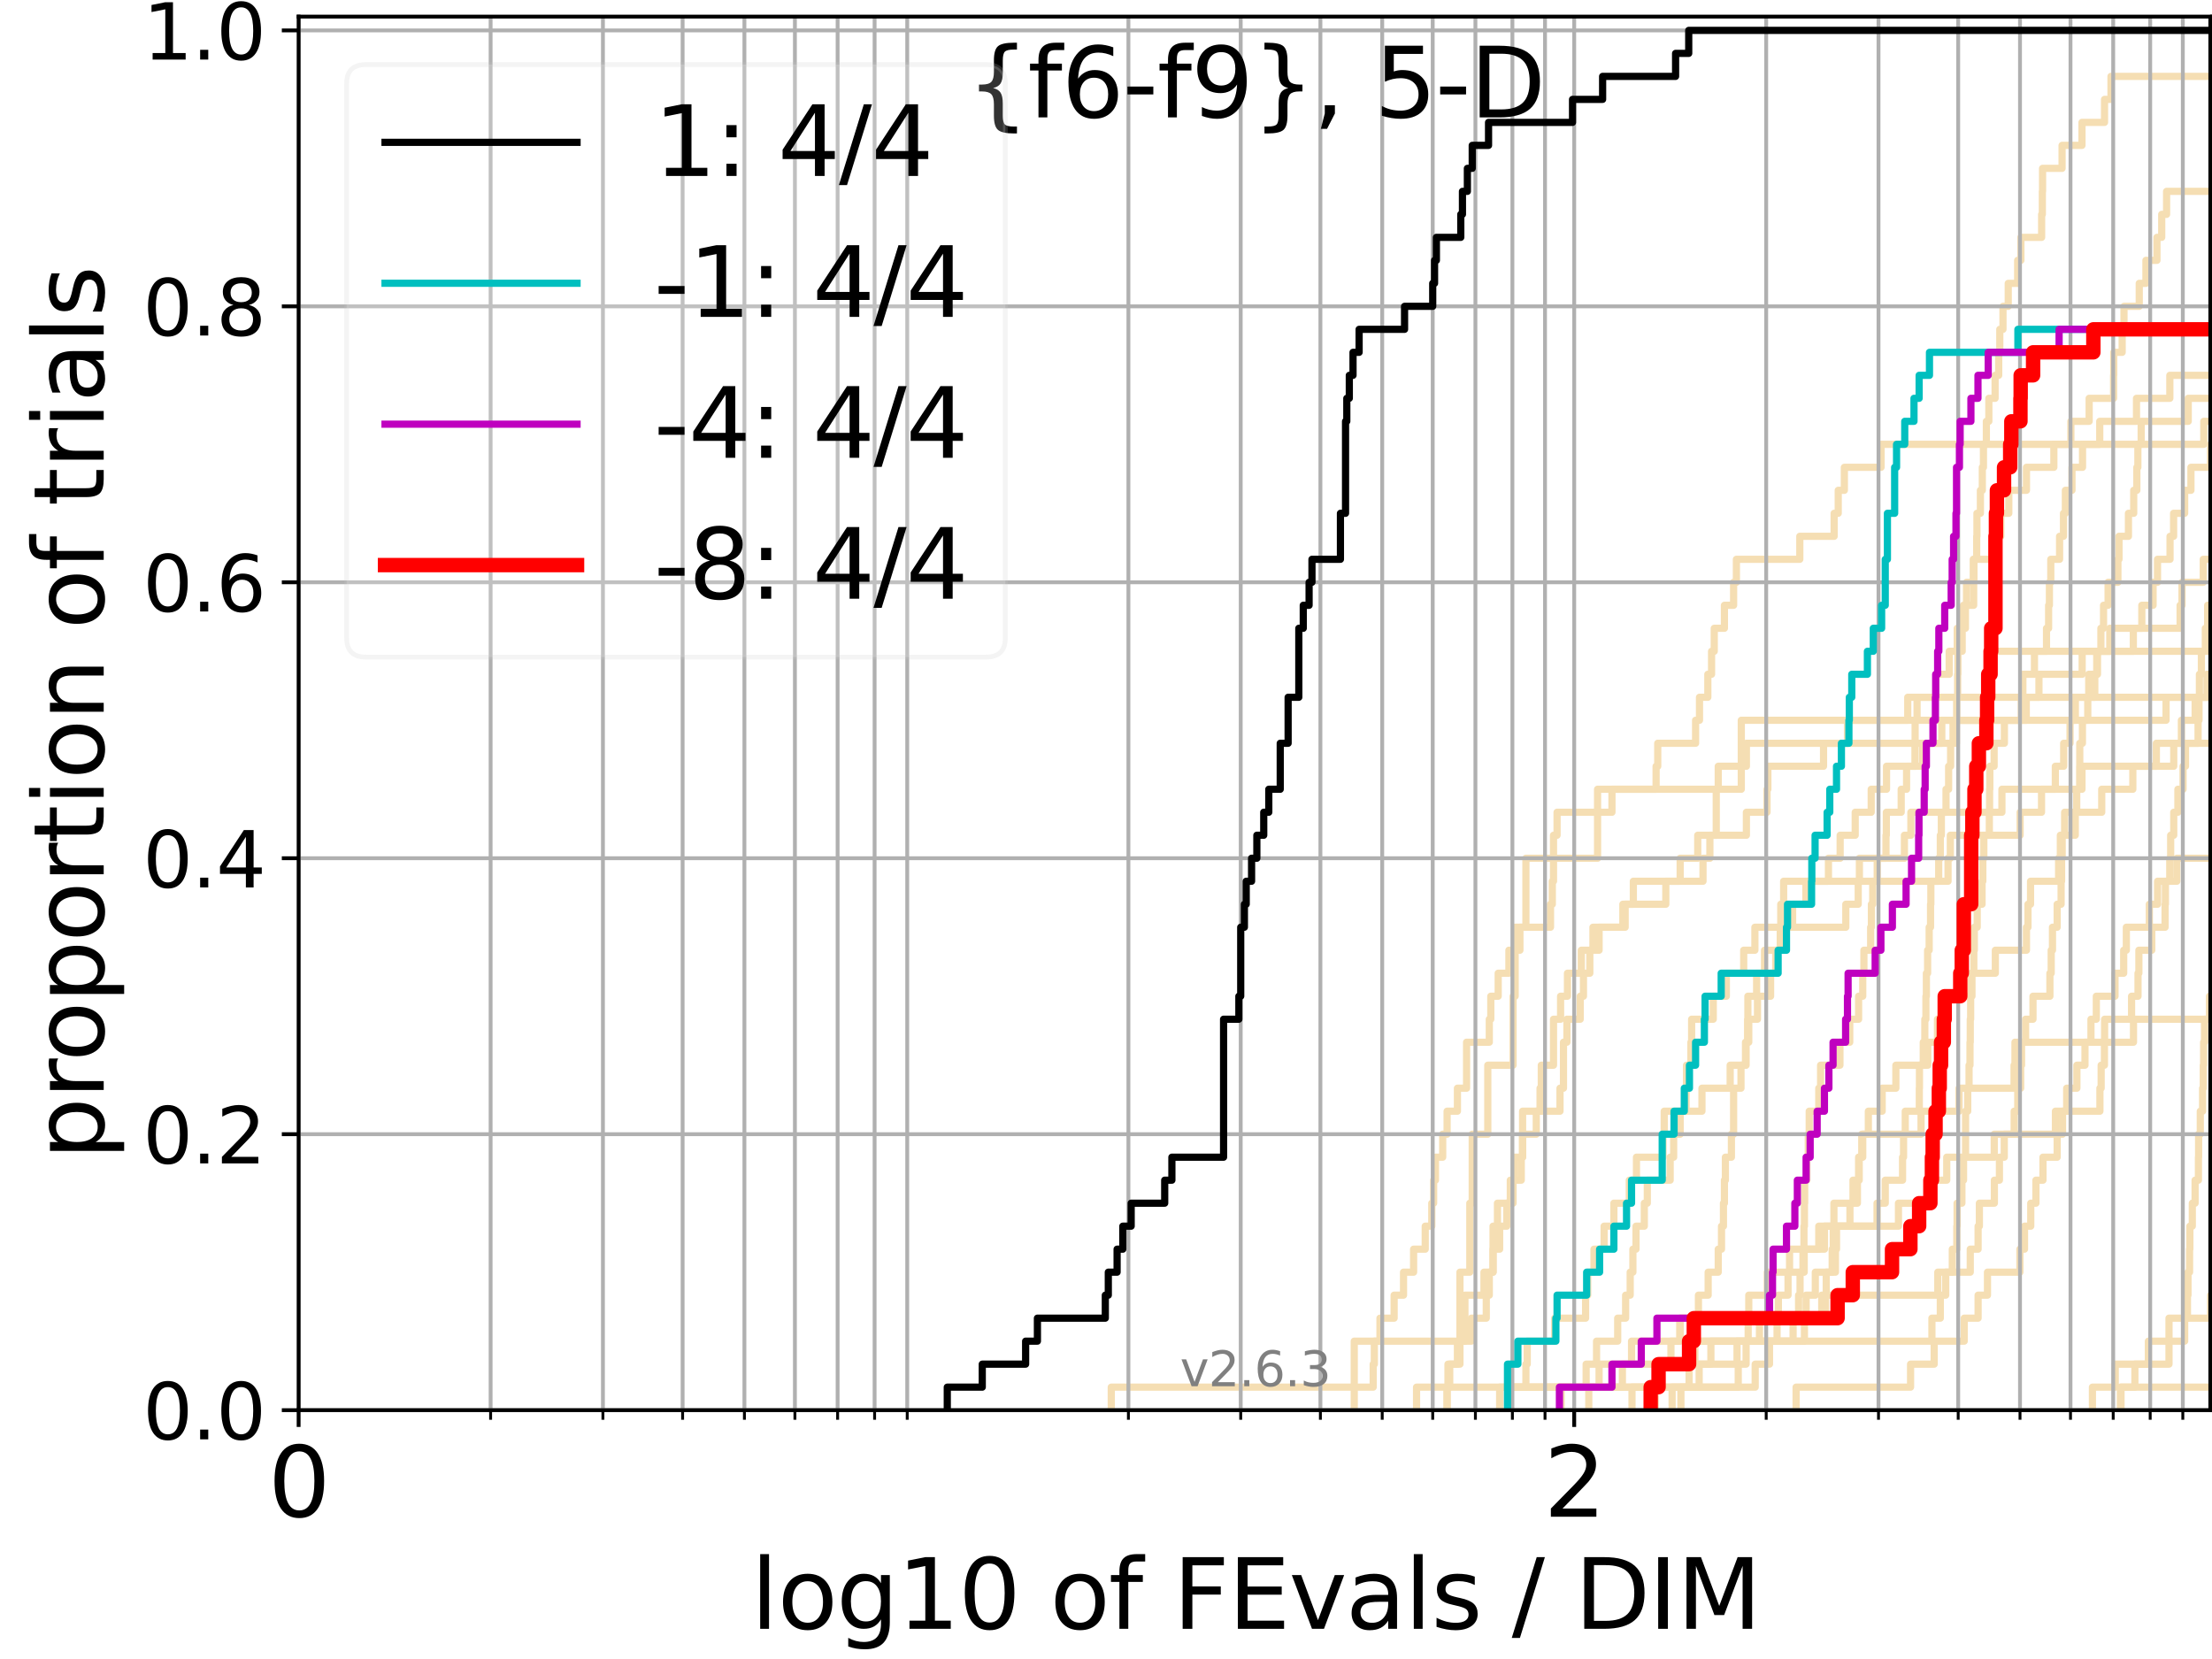 <?xml version="1.0" encoding="utf-8" standalone="no"?>
<!DOCTYPE svg PUBLIC "-//W3C//DTD SVG 1.1//EN"
  "http://www.w3.org/Graphics/SVG/1.1/DTD/svg11.dtd">
<svg xmlns:xlink="http://www.w3.org/1999/xlink" width="460.8pt" height="345.6pt" viewBox="0 0 460.8 345.6" xmlns="http://www.w3.org/2000/svg" version="1.1">
 <defs>
  <style type="text/css">*{stroke-linejoin: round; stroke-linecap: butt}</style>
 </defs>
 <g id="figure_1">
  <g id="patch_1">
   <path d="M 0 345.6 
L 460.8 345.6 
L 460.8 0 
L 0 0 
z
" style="fill: #ffffff"/>
  </g>
  <g id="axes_1">
   <g id="patch_2">
    <path d="M 62.208 293.76 
L 460.8 293.76 
L 460.8 3.456 
L 62.208 3.456 
z
" style="fill: #ffffff"/>
   </g>
   <g id="line2d_1">
    <path d="M 344.824 293.76 
L 344.824 288.97 
L 345.763 288.97 
L 345.763 284.179 
L 348.088 284.179 
L 348.088 279.389 
L 349.93 279.389 
L 349.93 274.598 
L 353.817 274.598 
L 353.817 269.808 
L 355.844 269.808 
L 355.844 265.017 
L 357.94 265.017 
L 357.94 260.227 
L 358.622 260.227 
L 358.622 255.436 
L 359.028 255.436 
L 359.028 250.646 
L 359.229 250.646 
L 359.229 245.855 
L 359.43 245.855 
L 359.43 241.065 
L 360.687 241.065 
L 360.687 236.274 
L 361.143 236.274 
L 361.143 231.484 
L 361.143 231.484 
L 361.143 226.693 
L 362.68 226.693 
L 362.68 221.903 
L 363.745 221.903 
L 363.745 217.112 
L 364.054 217.112 
L 364.054 212.322 
L 364.116 212.322 
L 364.116 207.531 
L 365.936 207.531 
L 365.936 202.741 
L 367.585 202.741 
L 367.585 197.95 
L 370.857 197.95 
L 370.857 193.16 
L 384.517 193.16 
L 384.517 188.369 
L 387.099 188.369 
L 387.099 183.579 
L 387.347 183.579 
L 387.347 178.788 
L 396.723 178.788 
L 396.723 173.998 
L 398.073 173.998 
L 398.073 169.207 
L 417.037 169.207 
L 417.037 164.417 
L 433.717 164.417 
L 433.717 159.626 
L 452.831 159.626 
L 452.831 154.836 
L 452.831 154.836 
L 452.831 154.836 
L 460.8 154.836 
" clip-path="url(#p39849ba301)" style="fill: none; stroke: #f5deb3; stroke-width: 1.5; stroke-linecap: square"/>
   </g>
   <g id="line2d_2">
    <path clip-path="url(#p39849ba301)" style="fill: none; stroke: #f5deb3; stroke-width: 1.5; stroke-linecap: square"/>
   </g>
   <g id="line2d_3">
    <path d="M 231.498 293.76 
L 231.498 288.97 
L 286.063 288.97 
L 286.063 284.179 
L 286.301 284.179 
L 286.301 279.389 
L 287.476 279.389 
L 287.476 274.598 
L 290.425 274.598 
L 290.425 269.808 
L 292.381 269.808 
L 292.381 265.017 
L 294.479 265.017 
L 294.479 260.227 
L 296.901 260.227 
L 296.901 255.436 
L 298.268 255.436 
L 298.268 250.646 
L 298.652 250.646 
L 298.652 245.855 
L 299.034 245.855 
L 299.034 241.065 
L 300.538 241.065 
L 300.538 236.274 
L 301.458 236.274 
L 301.458 231.484 
L 303.609 231.484 
L 303.609 226.693 
L 305.513 226.693 
L 305.513 221.903 
L 305.513 221.903 
L 305.513 217.112 
L 310.249 217.112 
L 310.249 212.322 
L 310.562 212.322 
L 310.562 207.531 
L 312.1 207.531 
L 312.1 202.741 
L 314.334 202.741 
L 314.334 197.95 
L 316.626 197.95 
L 316.626 193.16 
L 322.999 193.16 
L 322.999 188.369 
L 323.375 188.369 
L 323.375 183.579 
L 323.624 183.579 
L 323.624 178.788 
L 323.624 178.788 
L 323.624 173.998 
L 324.366 173.998 
L 324.366 169.207 
L 335.8 169.207 
L 335.8 164.417 
L 344.996 164.417 
L 344.996 159.626 
L 345.338 159.626 
L 345.338 154.836 
L 353.224 154.836 
L 353.224 150.045 
L 354.037 150.045 
L 354.037 145.255 
L 355.773 145.255 
L 355.773 140.464 
L 356.551 140.464 
L 356.551 135.674 
L 357.111 135.674 
L 357.111 130.883 
L 359.229 130.883 
L 359.229 126.093 
L 361.143 126.093 
L 361.143 121.302 
L 361.724 121.302 
L 361.724 116.512 
L 374.933 116.512 
L 374.933 111.721 
L 382.086 111.721 
L 382.086 106.931 
L 382.938 106.931 
L 382.938 102.14 
L 384.214 102.14 
L 384.214 97.35 
L 391.864 97.35 
L 391.864 92.559 
L 437.415 92.559 
L 437.415 87.769 
L 445.071 87.769 
L 445.071 82.978 
L 452.017 82.978 
L 452.017 78.188 
L 461.8 78.188 
" clip-path="url(#p39849ba301)" style="fill: none; stroke: #f5deb3; stroke-width: 1.5; stroke-linecap: square"/>
   </g>
   <g id="line2d_4">
    <path d="M 301.458 293.76 
L 301.458 288.97 
L 362.108 288.97 
L 362.108 284.179 
L 363.745 284.179 
L 363.745 279.389 
L 373.536 279.389 
L 373.536 274.598 
L 374.677 274.598 
L 374.677 269.808 
L 374.984 269.808 
L 374.984 265.017 
L 375.594 265.017 
L 375.594 260.227 
L 375.796 260.227 
L 375.796 255.436 
L 375.896 255.436 
L 375.896 250.646 
L 375.946 250.646 
L 375.946 245.855 
L 376.397 245.855 
L 376.397 241.065 
L 376.695 241.065 
L 376.695 236.274 
L 376.893 236.274 
L 376.893 231.484 
L 378.884 231.484 
L 378.884 226.693 
L 379.264 226.693 
L 379.264 221.903 
L 383.293 221.903 
L 383.293 217.112 
L 385.334 217.112 
L 385.334 212.322 
L 387.182 212.322 
L 387.182 207.531 
L 388.044 207.531 
L 388.044 202.741 
L 388.287 202.741 
L 388.287 197.95 
L 389.69 197.95 
L 389.69 193.16 
L 389.848 193.16 
L 389.848 188.369 
L 390.123 188.369 
L 390.123 183.579 
L 391.058 183.579 
L 391.058 178.788 
L 392.884 178.788 
L 392.884 173.998 
L 392.959 173.998 
L 392.959 169.207 
L 396.053 169.207 
L 396.053 164.417 
L 397.176 164.417 
L 397.176 159.626 
L 398.923 159.626 
L 398.923 154.836 
L 398.956 154.836 
L 398.956 150.045 
L 399.359 150.045 
L 399.359 145.255 
L 403.273 145.255 
L 403.273 140.464 
L 406.051 140.464 
L 406.051 135.674 
L 407.726 135.674 
L 407.726 130.883 
L 409.437 130.883 
L 409.437 126.093 
L 411.154 126.093 
L 411.154 121.302 
L 411.209 121.302 
L 411.209 116.512 
L 416.168 116.512 
L 416.168 111.721 
L 416.815 111.721 
L 416.815 106.931 
L 418.472 106.931 
L 418.472 102.14 
L 422.15 102.14 
L 422.15 97.35 
L 427.856 97.35 
L 427.856 92.559 
L 431.401 92.559 
L 431.401 87.769 
L 435.21 87.769 
L 435.21 82.978 
L 440.301 82.978 
L 440.301 78.188 
L 440.334 78.188 
L 440.334 73.397 
L 442.085 73.397 
L 442.085 68.607 
L 442.466 68.607 
L 442.466 63.816 
L 445.644 63.816 
L 445.644 59.026 
L 447.037 59.026 
L 447.037 54.235 
L 449.335 54.235 
L 449.335 49.445 
L 450.326 49.445 
L 450.326 44.654 
L 451.341 44.654 
L 451.341 39.864 
L 461.8 39.864 
" clip-path="url(#p39849ba301)" style="fill: none; stroke: #f5deb3; stroke-width: 1.5; stroke-linecap: square"/>
   </g>
   <g id="line2d_5"/>
   <g id="line2d_6"/>
   <g id="line2d_7">
    <path d="M 350.166 293.76 
L 350.166 288.97 
L 353.964 288.97 
L 353.964 284.179 
L 356.411 284.179 
L 356.411 279.389 
L 402.454 279.389 
L 402.454 274.598 
L 404.204 274.598 
L 404.204 269.808 
L 405.332 269.808 
L 405.332 265.017 
L 406.703 265.017 
L 406.703 260.227 
L 407.639 260.227 
L 407.639 255.436 
L 407.697 255.436 
L 407.697 250.646 
L 408.702 250.646 
L 408.702 245.855 
L 409.042 245.855 
L 409.042 241.065 
L 409.465 241.065 
L 409.465 236.274 
L 409.465 236.274 
L 409.465 231.484 
L 409.913 231.484 
L 409.913 226.693 
L 410.191 226.693 
L 410.191 221.903 
L 410.385 221.903 
L 410.385 217.112 
L 410.44 217.112 
L 410.44 212.322 
L 410.523 212.322 
L 410.523 207.531 
L 410.798 207.531 
L 410.798 202.741 
L 411.181 202.741 
L 411.181 197.95 
L 411.29 197.95 
L 411.29 193.16 
L 411.886 193.16 
L 411.886 188.369 
L 412.901 188.369 
L 412.901 183.579 
L 413.059 183.579 
L 413.059 178.788 
L 413.27 178.788 
L 413.27 173.998 
L 414.416 173.998 
L 414.416 169.207 
L 414.467 169.207 
L 414.467 164.417 
L 414.519 164.417 
L 414.519 159.626 
L 415.413 159.626 
L 415.413 154.836 
L 417.552 154.836 
L 417.552 150.045 
L 421.08 150.045 
L 421.08 145.255 
L 421.401 145.255 
L 421.401 140.464 
L 423.817 140.464 
L 423.817 135.674 
L 426.325 135.674 
L 426.325 130.883 
L 426.763 130.883 
L 426.763 126.093 
L 426.93 126.093 
L 426.93 121.302 
L 427.219 121.302 
L 427.219 116.512 
L 429.049 116.512 
L 429.049 111.721 
L 429.863 111.721 
L 429.863 106.931 
L 430.257 106.931 
L 430.257 102.14 
L 431.631 102.14 
L 431.631 97.35 
L 433.827 97.35 
L 433.827 92.559 
L 459.09 92.559 
L 459.09 87.769 
L 461.8 87.769 
" clip-path="url(#p39849ba301)" style="fill: none; stroke: #f5deb3; stroke-width: 1.5; stroke-linecap: square"/>
   </g>
   <g id="line2d_8">
    <path clip-path="url(#p39849ba301)" style="fill: none; stroke: #f5deb3; stroke-width: 1.5; stroke-linecap: square"/>
   </g>
   <g id="line2d_9">
    <path d="M 312.403 293.76 
L 312.403 288.97 
L 337.973 288.97 
L 337.973 284.179 
L 352.626 284.179 
L 352.626 279.389 
L 375.896 279.389 
L 375.896 274.598 
L 379.501 274.598 
L 379.501 269.808 
L 380.437 269.808 
L 380.437 265.017 
L 381.678 265.017 
L 381.678 260.227 
L 381.905 260.227 
L 381.905 255.436 
L 391.02 255.436 
L 391.02 250.646 
L 392.734 250.646 
L 392.734 245.855 
L 396.336 245.855 
L 396.336 241.065 
L 396.547 241.065 
L 396.547 236.274 
L 396.898 236.274 
L 396.898 231.484 
L 399.826 231.484 
L 399.826 226.693 
L 399.859 226.693 
L 399.859 221.903 
L 400.65 221.903 
L 400.65 217.112 
L 400.976 217.112 
L 400.976 212.322 
L 401.204 212.322 
L 401.204 207.531 
L 401.301 207.531 
L 401.301 202.741 
L 401.559 202.741 
L 401.559 197.95 
L 401.881 197.95 
L 401.881 193.16 
L 402.168 193.16 
L 402.168 188.369 
L 402.232 188.369 
L 402.232 183.579 
L 403.865 183.579 
L 403.865 178.788 
L 404.204 178.788 
L 404.204 173.998 
L 404.419 173.998 
L 404.419 169.207 
L 405.392 169.207 
L 405.392 164.417 
L 405.932 164.417 
L 405.932 159.626 
L 406.349 159.626 
L 406.349 154.836 
L 407.552 154.836 
L 407.552 150.045 
L 407.61 150.045 
L 407.61 145.255 
L 407.813 145.255 
L 407.813 140.464 
L 407.87 140.464 
L 407.87 135.674 
L 408.759 135.674 
L 408.759 130.883 
L 409.014 130.883 
L 409.014 126.093 
L 409.662 126.093 
L 409.662 121.302 
L 411.072 121.302 
L 411.072 116.512 
L 411.778 116.512 
L 411.778 111.721 
L 411.832 111.721 
L 411.832 106.931 
L 412.556 106.931 
L 412.556 102.14 
L 412.954 102.14 
L 412.954 97.35 
L 413.191 97.35 
L 413.191 92.559 
L 413.794 92.559 
L 413.794 87.769 
L 414.313 87.769 
L 414.313 82.978 
L 415.615 82.978 
L 415.615 78.188 
L 416.368 78.188 
L 416.368 73.397 
L 416.592 73.397 
L 416.592 68.607 
L 417.258 68.607 
L 417.258 63.816 
L 418.352 63.816 
L 418.352 59.026 
L 420.317 59.026 
L 420.317 54.235 
L 420.988 54.235 
L 420.988 49.445 
L 425.309 49.445 
L 425.309 44.654 
L 425.458 44.654 
L 425.458 39.864 
L 425.501 39.864 
L 425.501 35.073 
L 429.567 35.073 
L 429.567 30.283 
L 433.717 30.283 
L 433.717 25.492 
L 438.411 25.492 
L 438.411 20.702 
L 439.756 20.702 
L 439.756 15.911 
L 461.693 15.911 
L 461.693 11.121 
L 461.8 11.121 
" clip-path="url(#p39849ba301)" style="fill: none; stroke: #f5deb3; stroke-width: 1.5; stroke-linecap: square"/>
   </g>
   <g id="line2d_10">
    <path clip-path="url(#p39849ba301)" style="fill: none; stroke: #f5deb3; stroke-width: 1.5; stroke-linecap: square"/>
   </g>
   <g id="line2d_11">
    <path d="M 314.334 293.76 
L 314.334 288.97 
L 365.637 288.97 
L 365.637 284.179 
L 368.62 284.179 
L 368.62 279.389 
L 370.195 279.389 
L 370.195 274.598 
L 376.247 274.598 
L 376.247 269.808 
L 378.163 269.808 
L 378.163 265.017 
L 382.356 265.017 
L 382.356 260.227 
L 382.581 260.227 
L 382.581 255.436 
L 385.377 255.436 
L 385.377 250.646 
L 386.013 250.646 
L 386.013 245.855 
L 387.306 245.855 
L 387.306 241.065 
L 388.044 241.065 
L 388.044 236.274 
L 400.19 236.274 
L 400.19 231.484 
L 408.101 231.484 
L 408.101 226.693 
L 419.568 226.693 
L 419.568 221.903 
L 419.756 221.903 
L 419.756 217.112 
L 444.446 217.112 
L 444.446 212.322 
L 461.8 212.322 
" clip-path="url(#p39849ba301)" style="fill: none; stroke: #f5deb3; stroke-width: 1.5; stroke-linecap: square"/>
   </g>
   <g id="line2d_12">
    <path d="M 295.094 293.76 
L 295.094 288.97 
L 302.004 288.97 
L 302.004 284.179 
L 304.134 284.179 
L 304.134 279.389 
L 305.171 279.389 
L 305.171 274.598 
L 305.171 274.598 
L 305.171 269.808 
L 309.141 269.808 
L 309.141 265.017 
L 311.028 265.017 
L 311.028 260.227 
L 311.028 260.227 
L 311.028 255.436 
L 311.948 255.436 
L 311.948 250.646 
L 314.626 250.646 
L 314.626 245.855 
L 315.491 245.855 
L 315.491 241.065 
L 317.184 241.065 
L 317.184 236.274 
L 317.184 236.274 
L 317.184 231.484 
L 324.976 231.484 
L 324.976 226.693 
L 325.701 226.693 
L 325.701 221.903 
L 325.701 221.903 
L 325.701 217.112 
L 326.416 217.112 
L 326.416 212.322 
L 329.192 212.322 
L 329.192 207.531 
L 329.865 207.531 
L 329.865 202.741 
L 331.189 202.741 
L 331.189 197.95 
L 333.12 197.95 
L 333.12 193.16 
L 338.552 193.16 
L 338.552 188.369 
L 340.255 188.369 
L 340.255 183.579 
L 350.009 183.579 
L 350.009 178.788 
L 353.669 178.788 
L 353.669 173.998 
L 357.527 173.998 
L 357.527 169.207 
L 357.527 169.207 
L 357.527 164.417 
L 357.94 164.417 
L 357.94 159.626 
L 363.807 159.626 
L 363.807 154.836 
L 406.851 154.836 
L 406.851 150.045 
L 422.105 150.045 
L 422.105 145.255 
L 461.8 145.255 
" clip-path="url(#p39849ba301)" style="fill: none; stroke: #f5deb3; stroke-width: 1.5; stroke-linecap: square"/>
   </g>
   <g id="line2d_13">
    <path d="M 435.89 293.76 
L 435.89 288.97 
L 440.646 288.97 
L 440.646 284.179 
L 451.842 284.179 
L 451.842 279.389 
L 451.842 279.389 
L 451.842 274.598 
L 460.522 274.598 
L 460.522 269.808 
L 461.8 269.808 
" clip-path="url(#p39849ba301)" style="fill: none; stroke: #f5deb3; stroke-width: 1.5; stroke-linecap: square"/>
   </g>
   <g id="line2d_14">
    <path d="M 339.975 293.76 
L 339.975 288.97 
L 345.594 288.97 
L 345.594 284.179 
L 361.853 284.179 
L 361.853 279.389 
L 366.53 279.389 
L 366.53 274.598 
L 370.472 274.598 
L 370.472 269.808 
L 372.48 269.808 
L 372.48 265.017 
L 375.846 265.017 
L 375.846 260.227 
L 380.065 260.227 
L 380.065 255.436 
L 382.041 255.436 
L 382.041 250.646 
L 386.934 250.646 
L 386.934 245.855 
L 387.182 245.855 
L 387.182 241.065 
L 387.84 241.065 
L 387.84 236.274 
L 389.213 236.274 
L 389.213 231.484 
L 392.093 231.484 
L 392.093 226.693 
L 394.944 226.693 
L 394.944 221.903 
L 401.592 221.903 
L 401.592 217.112 
L 403.616 217.112 
L 403.616 212.322 
L 405.181 212.322 
L 405.181 207.531 
L 410.578 207.531 
L 410.578 202.741 
L 415.666 202.741 
L 415.666 197.95 
L 422.15 197.95 
L 422.15 193.16 
L 422.465 193.16 
L 422.465 188.369 
L 423 188.369 
L 423 183.579 
L 428.848 183.579 
L 428.848 178.788 
L 429.209 178.788 
L 429.209 173.998 
L 430.1 173.998 
L 430.1 169.207 
L 437.829 169.207 
L 437.829 164.417 
L 444.308 164.417 
L 444.308 159.626 
L 449.208 159.626 
L 449.208 154.836 
L 454.425 154.836 
L 454.425 150.045 
L 457.291 150.045 
L 457.291 145.255 
L 461.579 145.255 
L 461.579 140.464 
L 461.8 140.464 
" clip-path="url(#p39849ba301)" style="fill: none; stroke: #f5deb3; stroke-width: 1.5; stroke-linecap: square"/>
   </g>
   <g id="line2d_15">
    <path clip-path="url(#p39849ba301)" style="fill: none; stroke: #f5deb3; stroke-width: 1.5; stroke-linecap: square"/>
   </g>
   <g id="line2d_16">
    <path clip-path="url(#p39849ba301)" style="fill: none; stroke: #f5deb3; stroke-width: 1.5; stroke-linecap: square"/>
   </g>
   <g id="line2d_17">
    <path d="M 441.716 293.76 
L 441.716 288.97 
L 461.8 288.97 
" clip-path="url(#p39849ba301)" style="fill: none; stroke: #f5deb3; stroke-width: 1.5; stroke-linecap: square"/>
   </g>
   <g id="line2d_18">
    <path d="M 301.458 293.76 
L 301.458 288.97 
L 301.641 288.97 
L 301.641 284.179 
L 303.609 284.179 
L 303.609 279.389 
L 306.525 279.389 
L 306.525 274.598 
L 309.618 274.598 
L 309.618 269.808 
L 310.249 269.808 
L 310.249 265.017 
L 311.028 265.017 
L 311.028 260.227 
L 312.403 260.227 
L 312.403 255.436 
L 313.894 255.436 
L 313.894 250.646 
L 315.204 250.646 
L 315.204 245.855 
L 316.906 245.855 
L 316.906 241.065 
L 317.184 241.065 
L 317.184 236.274 
L 320.033 236.274 
L 320.033 231.484 
L 320.821 231.484 
L 320.821 226.693 
L 321.082 226.693 
L 321.082 221.903 
L 323.624 221.903 
L 323.624 217.112 
L 323.624 217.112 
L 323.624 212.322 
L 325.098 212.322 
L 325.098 207.531 
L 326.534 207.531 
L 326.534 202.741 
L 329.417 202.741 
L 329.417 197.95 
L 331.84 197.95 
L 331.84 193.16 
L 338.07 193.16 
L 338.07 188.369 
L 347.02 188.369 
L 347.02 183.579 
L 354.767 183.579 
L 354.767 178.788 
L 356.199 178.788 
L 356.199 173.998 
L 363.807 173.998 
L 363.807 169.207 
L 368.105 169.207 
L 368.105 164.417 
L 368.277 164.417 
L 368.277 159.626 
L 379.877 159.626 
L 379.877 154.836 
L 384.863 154.836 
L 384.863 150.045 
L 397.419 150.045 
L 397.419 145.255 
L 424.751 145.255 
L 424.751 140.464 
L 433.754 140.464 
L 433.754 135.674 
L 444.415 135.674 
L 444.415 130.883 
L 446.181 130.883 
L 446.181 126.093 
L 448.527 126.093 
L 448.527 121.302 
L 449.447 121.302 
L 449.447 116.512 
L 452.057 116.512 
L 452.057 111.721 
L 452.804 111.721 
L 452.804 106.931 
L 455.104 106.931 
L 455.104 102.14 
L 456.414 102.14 
L 456.414 97.35 
L 460.499 97.35 
L 460.499 92.559 
L 461.8 92.559 
" clip-path="url(#p39849ba301)" style="fill: none; stroke: #f5deb3; stroke-width: 1.5; stroke-linecap: square"/>
   </g>
   <g id="line2d_19">
    <path d="M 0 0 
" clip-path="url(#p39849ba301)" style="fill: none; stroke: #f5deb3; stroke-width: 1.5; stroke-linecap: square"/>
   </g>
   <g id="line2d_20">
    <path d="M 325.219 293.76 
L 325.219 288.97 
L 330.421 288.97 
L 330.421 284.179 
L 332.59 284.179 
L 332.59 279.389 
L 336.995 279.389 
L 336.995 274.598 
L 338.648 274.598 
L 338.648 269.808 
L 339.599 269.808 
L 339.599 265.017 
L 340.162 265.017 
L 340.162 260.227 
L 340.812 260.227 
L 340.812 255.436 
L 342.54 255.436 
L 342.54 250.646 
L 343.164 250.646 
L 343.164 245.855 
L 347.925 245.855 
L 347.925 241.065 
L 348.655 241.065 
L 348.655 236.274 
L 350.009 236.274 
L 350.009 231.484 
L 351.255 231.484 
L 351.255 226.693 
L 351.332 226.693 
L 351.332 221.903 
L 352.248 221.903 
L 352.248 217.112 
L 352.399 217.112 
L 352.399 212.322 
L 356.902 212.322 
L 356.902 207.531 
L 359.63 207.531 
L 359.63 202.741 
L 363.246 202.741 
L 363.246 197.95 
L 365.577 197.95 
L 365.577 193.16 
L 370.967 193.16 
L 370.967 188.369 
L 371.566 188.369 
L 371.566 183.579 
L 380.9 183.579 
L 380.9 178.788 
L 383.337 178.788 
L 383.337 173.998 
L 386.475 173.998 
L 386.475 169.207 
L 389.808 169.207 
L 389.808 164.417 
L 392.996 164.417 
L 392.996 159.626 
L 400.486 159.626 
L 400.486 154.836 
L 404.511 154.836 
L 404.511 150.045 
L 451.232 150.045 
L 451.232 145.255 
L 459.752 145.255 
L 459.752 140.464 
L 461.8 140.464 
" clip-path="url(#p39849ba301)" style="fill: none; stroke: #f5deb3; stroke-width: 1.5; stroke-linecap: square"/>
   </g>
   <g id="line2d_21"/>
   <g id="line2d_22">
    <path d="M 314.041 293.76 
L 314.041 288.97 
L 317.875 288.97 
L 317.875 284.179 
L 318.15 284.179 
L 318.15 279.389 
L 323.872 279.389 
L 323.872 274.598 
L 330.31 274.598 
L 330.31 269.808 
L 330.751 269.808 
L 330.751 265.017 
L 332.055 265.017 
L 332.055 260.227 
L 334.165 260.227 
L 334.165 255.436 
L 336.201 255.436 
L 336.201 250.646 
L 339.41 250.646 
L 339.41 245.855 
L 340.904 245.855 
L 340.904 241.065 
L 346.437 241.065 
L 346.437 236.274 
L 346.688 236.274 
L 346.688 231.484 
L 354.549 231.484 
L 354.549 226.693 
L 360.425 226.693 
L 360.425 221.903 
L 363.62 221.903 
L 363.62 217.112 
L 364.3 217.112 
L 364.3 212.322 
L 366.115 212.322 
L 366.115 207.531 
L 368.848 207.531 
L 368.848 202.741 
L 369.917 202.741 
L 369.917 197.95 
L 371.512 197.95 
L 371.512 193.16 
L 373.432 193.16 
L 373.432 188.369 
L 376.197 188.369 
L 376.197 183.579 
L 405.813 183.579 
L 405.813 178.788 
L 406.289 178.788 
L 406.289 173.998 
L 420.827 173.998 
L 420.827 169.207 
L 425.287 169.207 
L 425.287 164.417 
L 428.162 164.417 
L 428.162 159.626 
L 429.903 159.626 
L 429.903 154.836 
L 431.228 154.836 
L 431.228 150.045 
L 432.335 150.045 
L 432.335 145.255 
L 435.12 145.255 
L 435.12 140.464 
L 436.946 140.464 
L 436.946 135.674 
L 439.506 135.674 
L 439.506 130.883 
L 454.154 130.883 
L 454.154 126.093 
L 454.554 126.093 
L 454.554 121.302 
L 458.983 121.302 
L 458.983 116.512 
L 460.8 116.512 
L 460.8 111.721 
L 461.8 111.721 
" clip-path="url(#p39849ba301)" style="fill: none; stroke: #f5deb3; stroke-width: 1.5; stroke-linecap: square"/>
   </g>
   <g id="line2d_23">
    <path clip-path="url(#p39849ba301)" style="fill: none; stroke: #f5deb3; stroke-width: 1.5; stroke-linecap: square"/>
   </g>
   <g id="line2d_24">
    <path d="M 348.332 293.76 
L 348.332 288.97 
L 351.868 288.97 
L 351.868 284.179 
L 353.075 284.179 
L 353.075 279.389 
L 364.177 279.389 
L 364.177 274.598 
L 364.3 274.598 
L 364.3 269.808 
L 368.162 269.808 
L 368.162 265.017 
L 372.799 265.017 
L 372.799 260.227 
L 378.884 260.227 
L 378.884 255.436 
L 395.483 255.436 
L 395.483 250.646 
L 401.495 250.646 
L 401.495 245.855 
L 405.543 245.855 
L 405.543 241.065 
L 415.438 241.065 
L 415.438 236.274 
L 428.182 236.274 
L 428.182 231.484 
L 437.45 231.484 
L 437.45 226.693 
L 437.709 226.693 
L 437.709 221.903 
L 438.394 221.903 
L 438.394 217.112 
L 438.428 217.112 
L 438.428 212.322 
L 444.046 212.322 
L 444.046 207.531 
L 445.388 207.531 
L 445.388 202.741 
L 445.569 202.741 
L 445.569 197.95 
L 448.255 197.95 
L 448.255 193.16 
L 451.027 193.16 
L 451.027 188.369 
L 451.096 188.369 
L 451.096 183.579 
L 452.003 183.579 
L 452.003 178.788 
L 452.191 178.788 
L 452.191 173.998 
L 452.831 173.998 
L 452.831 169.207 
L 453.698 169.207 
L 453.698 164.417 
L 454.772 164.417 
L 454.772 159.626 
L 455.282 159.626 
L 455.282 154.836 
L 457.901 154.836 
L 457.901 150.045 
L 458.095 150.045 
L 458.095 145.255 
L 458.179 145.255 
L 458.179 140.464 
L 458.589 140.464 
L 458.589 135.674 
L 459.41 135.674 
L 459.41 130.883 
L 459.893 130.883 
L 459.893 126.093 
L 460.858 126.093 
L 460.858 121.302 
L 461.053 121.302 
L 461.053 116.512 
L 461.076 116.512 
L 461.076 111.721 
L 461.8 111.721 
" clip-path="url(#p39849ba301)" style="fill: none; stroke: #f5deb3; stroke-width: 1.5; stroke-linecap: square"/>
   </g>
   <g id="line2d_25">
    <path clip-path="url(#p39849ba301)" style="fill: none; stroke: #f5deb3; stroke-width: 1.5; stroke-linecap: square"/>
   </g>
   <g id="line2d_26">
    <path d="M 441.845 293.76 
L 441.845 288.97 
L 444.736 288.97 
L 444.736 284.179 
L 447.548 284.179 
L 447.548 279.389 
L 455.104 279.389 
L 455.104 274.598 
L 455.687 274.598 
L 455.687 269.808 
L 455.8 269.808 
L 455.8 265.017 
L 456.127 265.017 
L 456.127 260.227 
L 456.189 260.227 
L 456.189 255.436 
L 456.699 255.436 
L 456.699 250.646 
L 457.279 250.646 
L 457.279 245.855 
L 457.974 245.855 
L 457.974 241.065 
L 458.01 241.065 
L 458.01 236.274 
L 458.36 236.274 
L 458.36 231.484 
L 458.84 231.484 
L 458.84 226.693 
L 458.983 226.693 
L 458.983 221.903 
L 459.054 221.903 
L 459.054 217.112 
L 459.244 217.112 
L 459.244 212.322 
L 460.278 212.322 
L 460.278 207.531 
L 461.8 207.531 
" clip-path="url(#p39849ba301)" style="fill: none; stroke: #f5deb3; stroke-width: 1.5; stroke-linecap: square"/>
   </g>
   <g id="line2d_27">
    <path d="M 374.161 293.76 
L 374.161 288.97 
L 398.005 288.97 
L 398.005 284.179 
L 402.928 284.179 
L 402.928 279.389 
L 409.184 279.389 
L 409.184 274.598 
L 412.074 274.598 
L 412.074 269.808 
L 414.028 269.808 
L 414.028 265.017 
L 420.781 265.017 
L 420.781 260.227 
L 421.743 260.227 
L 421.743 255.436 
L 423.045 255.436 
L 423.045 250.646 
L 424.123 250.646 
L 424.123 245.855 
L 425.586 245.855 
L 425.586 241.065 
L 428.546 241.065 
L 428.546 236.274 
L 429.666 236.274 
L 429.666 231.484 
L 430.53 231.484 
L 430.53 226.693 
L 432.655 226.693 
L 432.655 221.903 
L 434.341 221.903 
L 434.341 217.112 
L 435.587 217.112 
L 435.587 212.322 
L 436.701 212.322 
L 436.701 207.531 
L 440.597 207.531 
L 440.597 202.741 
L 442.403 202.741 
L 442.403 197.95 
L 442.956 197.95 
L 442.956 193.16 
L 447.751 193.16 
L 447.751 188.369 
L 449.461 188.369 
L 449.461 183.579 
L 453.476 183.579 
L 453.476 178.788 
L 461.8 178.788 
" clip-path="url(#p39849ba301)" style="fill: none; stroke: #f5deb3; stroke-width: 1.5; stroke-linecap: square"/>
   </g>
   <g id="line2d_28">
    <path d="M 330.971 293.76 
L 330.971 288.97 
L 333.12 288.97 
L 333.12 284.179 
L 339.881 284.179 
L 339.881 279.389 
L 350.009 279.389 
L 350.009 274.598 
L 380.298 274.598 
L 380.298 269.808 
L 403.679 269.808 
L 403.679 265.017 
L 410.44 265.017 
L 410.44 260.227 
L 412.074 260.227 
L 412.074 255.436 
L 412.342 255.436 
L 412.342 250.646 
L 415.463 250.646 
L 415.463 245.855 
L 416.517 245.855 
L 416.517 241.065 
L 417.528 241.065 
L 417.528 236.274 
L 419.591 236.274 
L 419.591 231.484 
L 420.34 231.484 
L 420.34 226.693 
L 420.942 226.693 
L 420.942 221.903 
L 421.126 221.903 
L 421.126 217.112 
L 421.969 217.112 
L 421.969 212.322 
L 423.509 212.322 
L 423.509 207.531 
L 427.033 207.531 
L 427.033 202.741 
L 427.302 202.741 
L 427.302 197.95 
L 427.569 197.95 
L 427.569 193.16 
L 428.546 193.16 
L 428.546 188.369 
L 429.368 188.369 
L 429.368 183.579 
L 429.467 183.579 
L 429.467 178.788 
L 429.587 178.788 
L 429.587 173.998 
L 432.316 173.998 
L 432.316 169.207 
L 432.618 169.207 
L 432.618 164.417 
L 433.235 164.417 
L 433.235 159.626 
L 433.254 159.626 
L 433.254 154.836 
L 433.809 154.836 
L 433.809 150.045 
L 434.922 150.045 
L 434.922 145.255 
L 436.385 145.255 
L 436.385 140.464 
L 436.789 140.464 
L 436.789 135.674 
L 437.657 135.674 
L 437.657 130.883 
L 438.206 130.883 
L 438.206 126.093 
L 439.154 126.093 
L 439.154 121.302 
L 441.2 121.302 
L 441.2 116.512 
L 441.426 116.512 
L 441.426 111.721 
L 443.394 111.721 
L 443.394 106.931 
L 444.492 106.931 
L 444.492 102.14 
L 445.146 102.14 
L 445.146 97.35 
L 445.358 97.35 
L 445.358 92.559 
L 446.047 92.559 
L 446.047 87.769 
L 455.851 87.769 
L 455.851 82.978 
L 461.8 82.978 
" clip-path="url(#p39849ba301)" style="fill: none; stroke: #f5deb3; stroke-width: 1.5; stroke-linecap: square"/>
   </g>
   <g id="line2d_29">
    <path d="M 282.116 293.76 
L 282.116 288.97 
L 282.116 288.97 
L 282.116 284.179 
L 282.116 284.179 
L 282.116 279.389 
L 304.134 279.389 
L 304.134 274.598 
L 304.134 274.598 
L 304.134 269.808 
L 304.134 269.808 
L 304.134 265.017 
L 306.189 265.017 
L 306.189 260.227 
L 306.189 260.227 
L 306.189 255.436 
L 306.189 255.436 
L 306.189 250.646 
L 306.692 250.646 
L 306.692 245.855 
L 306.692 245.855 
L 306.692 241.065 
L 306.692 241.065 
L 306.692 236.274 
L 309.934 236.274 
L 309.934 231.484 
L 309.934 231.484 
L 309.934 226.693 
L 309.934 226.693 
L 309.934 221.903 
L 315.204 221.903 
L 315.204 217.112 
L 315.204 217.112 
L 315.204 212.322 
L 315.204 212.322 
L 315.204 207.531 
L 315.634 207.531 
L 315.634 202.741 
L 315.634 202.741 
L 315.634 197.95 
L 315.634 197.95 
L 315.634 193.16 
L 317.875 193.16 
L 317.875 188.369 
L 317.875 188.369 
L 317.875 183.579 
L 317.875 183.579 
L 317.875 178.788 
L 332.803 178.788 
L 332.803 173.998 
L 332.803 173.998 
L 332.803 169.207 
L 332.803 169.207 
L 332.803 164.417 
L 362.743 164.417 
L 362.743 159.626 
L 362.743 159.626 
L 362.743 154.836 
L 362.743 154.836 
L 362.743 150.045 
L 414.028 150.045 
L 414.028 145.255 
L 414.028 145.255 
L 414.028 140.464 
L 414.028 140.464 
L 414.028 135.674 
L 461.8 135.674 
" clip-path="url(#p39849ba301)" style="fill: none; stroke: #f5deb3; stroke-width: 1.5; stroke-linecap: square"/>
   </g>
   <g id="line2d_30">
    <path clip-path="url(#p39849ba301)" style="fill: none; stroke: #f5deb3; stroke-width: 1.5; stroke-linecap: square"/>
   </g>
   <g id="matplotlib.axis_1">
    <g id="xtick_1">
     <g id="line2d_31">
      <path d="M 62.208 293.76 
L 62.208 3.456 
" clip-path="url(#p39849ba301)" style="fill: none; stroke: #b0b0b0; stroke-width: 0.8; stroke-linecap: square"/>
     </g>
     <g id="line2d_32">
      <defs>
       <path id="meaee97e1b2" d="M 0 0 
L 0 3.5 
" style="stroke: #000000; stroke-width: 0.8"/>
      </defs>
      <g>
       <use xlink:href="#meaee97e1b2" x="62.208" y="293.76" style="stroke: #000000; stroke-width: 0.8"/>
      </g>
     </g>
     <g id="text_1">
      <!-- 0 -->
      <g transform="translate(55.846 315.957) scale(0.2 -0.2)">
       <defs>
        <path id="DejaVuSans-30" d="M 2034 4250 
Q 1547 4250 1301 3770 
Q 1056 3291 1056 2328 
Q 1056 1369 1301 889 
Q 1547 409 2034 409 
Q 2525 409 2770 889 
Q 3016 1369 3016 2328 
Q 3016 3291 2770 3770 
Q 2525 4250 2034 4250 
z
M 2034 4750 
Q 2819 4750 3233 4129 
Q 3647 3509 3647 2328 
Q 3647 1150 3233 529 
Q 2819 -91 2034 -91 
Q 1250 -91 836 529 
Q 422 1150 422 2328 
Q 422 3509 836 4129 
Q 1250 4750 2034 4750 
z
" transform="scale(0.016)"/>
       </defs>
       <use xlink:href="#DejaVuSans-30"/>
      </g>
     </g>
    </g>
    <g id="xtick_2">
     <g id="line2d_33">
      <path d="M 327.936 293.76 
L 327.936 3.456 
" clip-path="url(#p39849ba301)" style="fill: none; stroke: #b0b0b0; stroke-width: 0.8; stroke-linecap: square"/>
     </g>
     <g id="line2d_34">
      <g>
       <use xlink:href="#meaee97e1b2" x="327.936" y="293.76" style="stroke: #000000; stroke-width: 0.8"/>
      </g>
     </g>
     <g id="text_2">
      <!-- 2 -->
      <g transform="translate(321.574 315.957) scale(0.2 -0.2)">
       <defs>
        <path id="DejaVuSans-32" d="M 1228 531 
L 3431 531 
L 3431 0 
L 469 0 
L 469 531 
Q 828 903 1448 1529 
Q 2069 2156 2228 2338 
Q 2531 2678 2651 2914 
Q 2772 3150 2772 3378 
Q 2772 3750 2511 3984 
Q 2250 4219 1831 4219 
Q 1534 4219 1204 4116 
Q 875 4013 500 3803 
L 500 4441 
Q 881 4594 1212 4672 
Q 1544 4750 1819 4750 
Q 2544 4750 2975 4387 
Q 3406 4025 3406 3419 
Q 3406 3131 3298 2873 
Q 3191 2616 2906 2266 
Q 2828 2175 2409 1742 
Q 1991 1309 1228 531 
z
" transform="scale(0.016)"/>
       </defs>
       <use xlink:href="#DejaVuSans-32"/>
      </g>
     </g>
    </g>
    <g id="xtick_3">
     <g id="line2d_35">
      <path d="M 102.204 293.76 
L 102.204 3.456 
" clip-path="url(#p39849ba301)" style="fill: none; stroke: #b0b0b0; stroke-width: 0.8; stroke-linecap: square"/>
     </g>
     <g id="line2d_36">
      <defs>
       <path id="mf0874775bd" d="M 0 0 
L 0 2 
" style="stroke: #000000; stroke-width: 0.6"/>
      </defs>
      <g>
       <use xlink:href="#mf0874775bd" x="102.204" y="293.76" style="stroke: #000000; stroke-width: 0.6"/>
      </g>
     </g>
    </g>
    <g id="xtick_4">
     <g id="line2d_37">
      <path d="M 125.6 293.76 
L 125.6 3.456 
" clip-path="url(#p39849ba301)" style="fill: none; stroke: #b0b0b0; stroke-width: 0.8; stroke-linecap: square"/>
     </g>
     <g id="line2d_38">
      <g>
       <use xlink:href="#mf0874775bd" x="125.6" y="293.76" style="stroke: #000000; stroke-width: 0.6"/>
      </g>
     </g>
    </g>
    <g id="xtick_5">
     <g id="line2d_39">
      <path d="M 142.2 293.76 
L 142.2 3.456 
" clip-path="url(#p39849ba301)" style="fill: none; stroke: #b0b0b0; stroke-width: 0.8; stroke-linecap: square"/>
     </g>
     <g id="line2d_40">
      <g>
       <use xlink:href="#mf0874775bd" x="142.2" y="293.76" style="stroke: #000000; stroke-width: 0.6"/>
      </g>
     </g>
    </g>
    <g id="xtick_6">
     <g id="line2d_41">
      <path d="M 155.076 293.76 
L 155.076 3.456 
" clip-path="url(#p39849ba301)" style="fill: none; stroke: #b0b0b0; stroke-width: 0.8; stroke-linecap: square"/>
     </g>
     <g id="line2d_42">
      <g>
       <use xlink:href="#mf0874775bd" x="155.076" y="293.76" style="stroke: #000000; stroke-width: 0.6"/>
      </g>
     </g>
    </g>
    <g id="xtick_7">
     <g id="line2d_43">
      <path d="M 165.596 293.76 
L 165.596 3.456 
" clip-path="url(#p39849ba301)" style="fill: none; stroke: #b0b0b0; stroke-width: 0.8; stroke-linecap: square"/>
     </g>
     <g id="line2d_44">
      <g>
       <use xlink:href="#mf0874775bd" x="165.596" y="293.76" style="stroke: #000000; stroke-width: 0.6"/>
      </g>
     </g>
    </g>
    <g id="xtick_8">
     <g id="line2d_45">
      <path d="M 174.491 293.76 
L 174.491 3.456 
" clip-path="url(#p39849ba301)" style="fill: none; stroke: #b0b0b0; stroke-width: 0.8; stroke-linecap: square"/>
     </g>
     <g id="line2d_46">
      <g>
       <use xlink:href="#mf0874775bd" x="174.491" y="293.76" style="stroke: #000000; stroke-width: 0.6"/>
      </g>
     </g>
    </g>
    <g id="xtick_9">
     <g id="line2d_47">
      <path d="M 182.196 293.76 
L 182.196 3.456 
" clip-path="url(#p39849ba301)" style="fill: none; stroke: #b0b0b0; stroke-width: 0.8; stroke-linecap: square"/>
     </g>
     <g id="line2d_48">
      <g>
       <use xlink:href="#mf0874775bd" x="182.196" y="293.76" style="stroke: #000000; stroke-width: 0.6"/>
      </g>
     </g>
    </g>
    <g id="xtick_10">
     <g id="line2d_49">
      <path d="M 188.992 293.76 
L 188.992 3.456 
" clip-path="url(#p39849ba301)" style="fill: none; stroke: #b0b0b0; stroke-width: 0.8; stroke-linecap: square"/>
     </g>
     <g id="line2d_50">
      <g>
       <use xlink:href="#mf0874775bd" x="188.992" y="293.76" style="stroke: #000000; stroke-width: 0.6"/>
      </g>
     </g>
    </g>
    <g id="xtick_11">
     <g id="line2d_51">
      <path d="M 235.068 293.76 
L 235.068 3.456 
" clip-path="url(#p39849ba301)" style="fill: none; stroke: #b0b0b0; stroke-width: 0.8; stroke-linecap: square"/>
     </g>
     <g id="line2d_52">
      <g>
       <use xlink:href="#mf0874775bd" x="235.068" y="293.76" style="stroke: #000000; stroke-width: 0.6"/>
      </g>
     </g>
    </g>
    <g id="xtick_12">
     <g id="line2d_53">
      <path d="M 258.464 293.76 
L 258.464 3.456 
" clip-path="url(#p39849ba301)" style="fill: none; stroke: #b0b0b0; stroke-width: 0.8; stroke-linecap: square"/>
     </g>
     <g id="line2d_54">
      <g>
       <use xlink:href="#mf0874775bd" x="258.464" y="293.76" style="stroke: #000000; stroke-width: 0.6"/>
      </g>
     </g>
    </g>
    <g id="xtick_13">
     <g id="line2d_55">
      <path d="M 275.064 293.76 
L 275.064 3.456 
" clip-path="url(#p39849ba301)" style="fill: none; stroke: #b0b0b0; stroke-width: 0.8; stroke-linecap: square"/>
     </g>
     <g id="line2d_56">
      <g>
       <use xlink:href="#mf0874775bd" x="275.064" y="293.76" style="stroke: #000000; stroke-width: 0.6"/>
      </g>
     </g>
    </g>
    <g id="xtick_14">
     <g id="line2d_57">
      <path d="M 287.94 293.76 
L 287.94 3.456 
" clip-path="url(#p39849ba301)" style="fill: none; stroke: #b0b0b0; stroke-width: 0.8; stroke-linecap: square"/>
     </g>
     <g id="line2d_58">
      <g>
       <use xlink:href="#mf0874775bd" x="287.94" y="293.76" style="stroke: #000000; stroke-width: 0.6"/>
      </g>
     </g>
    </g>
    <g id="xtick_15">
     <g id="line2d_59">
      <path d="M 298.46 293.76 
L 298.46 3.456 
" clip-path="url(#p39849ba301)" style="fill: none; stroke: #b0b0b0; stroke-width: 0.8; stroke-linecap: square"/>
     </g>
     <g id="line2d_60">
      <g>
       <use xlink:href="#mf0874775bd" x="298.46" y="293.76" style="stroke: #000000; stroke-width: 0.6"/>
      </g>
     </g>
    </g>
    <g id="xtick_16">
     <g id="line2d_61">
      <path d="M 307.355 293.76 
L 307.355 3.456 
" clip-path="url(#p39849ba301)" style="fill: none; stroke: #b0b0b0; stroke-width: 0.8; stroke-linecap: square"/>
     </g>
     <g id="line2d_62">
      <g>
       <use xlink:href="#mf0874775bd" x="307.355" y="293.76" style="stroke: #000000; stroke-width: 0.6"/>
      </g>
     </g>
    </g>
    <g id="xtick_17">
     <g id="line2d_63">
      <path d="M 315.06 293.76 
L 315.06 3.456 
" clip-path="url(#p39849ba301)" style="fill: none; stroke: #b0b0b0; stroke-width: 0.8; stroke-linecap: square"/>
     </g>
     <g id="line2d_64">
      <g>
       <use xlink:href="#mf0874775bd" x="315.06" y="293.76" style="stroke: #000000; stroke-width: 0.6"/>
      </g>
     </g>
    </g>
    <g id="xtick_18">
     <g id="line2d_65">
      <path d="M 321.856 293.76 
L 321.856 3.456 
" clip-path="url(#p39849ba301)" style="fill: none; stroke: #b0b0b0; stroke-width: 0.8; stroke-linecap: square"/>
     </g>
     <g id="line2d_66">
      <g>
       <use xlink:href="#mf0874775bd" x="321.856" y="293.76" style="stroke: #000000; stroke-width: 0.6"/>
      </g>
     </g>
    </g>
    <g id="xtick_19">
     <g id="line2d_67">
      <path d="M 367.932 293.76 
L 367.932 3.456 
" clip-path="url(#p39849ba301)" style="fill: none; stroke: #b0b0b0; stroke-width: 0.8; stroke-linecap: square"/>
     </g>
     <g id="line2d_68">
      <g>
       <use xlink:href="#mf0874775bd" x="367.932" y="293.76" style="stroke: #000000; stroke-width: 0.6"/>
      </g>
     </g>
    </g>
    <g id="xtick_20">
     <g id="line2d_69">
      <path d="M 391.328 293.76 
L 391.328 3.456 
" clip-path="url(#p39849ba301)" style="fill: none; stroke: #b0b0b0; stroke-width: 0.8; stroke-linecap: square"/>
     </g>
     <g id="line2d_70">
      <g>
       <use xlink:href="#mf0874775bd" x="391.328" y="293.76" style="stroke: #000000; stroke-width: 0.6"/>
      </g>
     </g>
    </g>
    <g id="xtick_21">
     <g id="line2d_71">
      <path d="M 407.928 293.76 
L 407.928 3.456 
" clip-path="url(#p39849ba301)" style="fill: none; stroke: #b0b0b0; stroke-width: 0.8; stroke-linecap: square"/>
     </g>
     <g id="line2d_72">
      <g>
       <use xlink:href="#mf0874775bd" x="407.928" y="293.76" style="stroke: #000000; stroke-width: 0.6"/>
      </g>
     </g>
    </g>
    <g id="xtick_22">
     <g id="line2d_73">
      <path d="M 420.804 293.76 
L 420.804 3.456 
" clip-path="url(#p39849ba301)" style="fill: none; stroke: #b0b0b0; stroke-width: 0.8; stroke-linecap: square"/>
     </g>
     <g id="line2d_74">
      <g>
       <use xlink:href="#mf0874775bd" x="420.804" y="293.76" style="stroke: #000000; stroke-width: 0.6"/>
      </g>
     </g>
    </g>
    <g id="xtick_23">
     <g id="line2d_75">
      <path d="M 431.324 293.76 
L 431.324 3.456 
" clip-path="url(#p39849ba301)" style="fill: none; stroke: #b0b0b0; stroke-width: 0.8; stroke-linecap: square"/>
     </g>
     <g id="line2d_76">
      <g>
       <use xlink:href="#mf0874775bd" x="431.324" y="293.76" style="stroke: #000000; stroke-width: 0.6"/>
      </g>
     </g>
    </g>
    <g id="xtick_24">
     <g id="line2d_77">
      <path d="M 440.219 293.76 
L 440.219 3.456 
" clip-path="url(#p39849ba301)" style="fill: none; stroke: #b0b0b0; stroke-width: 0.8; stroke-linecap: square"/>
     </g>
     <g id="line2d_78">
      <g>
       <use xlink:href="#mf0874775bd" x="440.219" y="293.76" style="stroke: #000000; stroke-width: 0.6"/>
      </g>
     </g>
    </g>
    <g id="xtick_25">
     <g id="line2d_79">
      <path d="M 447.924 293.76 
L 447.924 3.456 
" clip-path="url(#p39849ba301)" style="fill: none; stroke: #b0b0b0; stroke-width: 0.8; stroke-linecap: square"/>
     </g>
     <g id="line2d_80">
      <g>
       <use xlink:href="#mf0874775bd" x="447.924" y="293.76" style="stroke: #000000; stroke-width: 0.6"/>
      </g>
     </g>
    </g>
    <g id="xtick_26">
     <g id="line2d_81">
      <path d="M 454.72 293.76 
L 454.72 3.456 
" clip-path="url(#p39849ba301)" style="fill: none; stroke: #b0b0b0; stroke-width: 0.8; stroke-linecap: square"/>
     </g>
     <g id="line2d_82">
      <g>
       <use xlink:href="#mf0874775bd" x="454.72" y="293.76" style="stroke: #000000; stroke-width: 0.6"/>
      </g>
     </g>
    </g>
    <g id="text_3">
     <!-- log10 of FEvals / DIM -->
     <g transform="translate(156.431 339.313) scale(0.2 -0.2)">
      <defs>
       <path id="DejaVuSans-6c" d="M 603 4863 
L 1178 4863 
L 1178 0 
L 603 0 
L 603 4863 
z
" transform="scale(0.016)"/>
       <path id="DejaVuSans-6f" d="M 1959 3097 
Q 1497 3097 1228 2736 
Q 959 2375 959 1747 
Q 959 1119 1226 758 
Q 1494 397 1959 397 
Q 2419 397 2687 759 
Q 2956 1122 2956 1747 
Q 2956 2369 2687 2733 
Q 2419 3097 1959 3097 
z
M 1959 3584 
Q 2709 3584 3137 3096 
Q 3566 2609 3566 1747 
Q 3566 888 3137 398 
Q 2709 -91 1959 -91 
Q 1206 -91 779 398 
Q 353 888 353 1747 
Q 353 2609 779 3096 
Q 1206 3584 1959 3584 
z
" transform="scale(0.016)"/>
       <path id="DejaVuSans-67" d="M 2906 1791 
Q 2906 2416 2648 2759 
Q 2391 3103 1925 3103 
Q 1463 3103 1205 2759 
Q 947 2416 947 1791 
Q 947 1169 1205 825 
Q 1463 481 1925 481 
Q 2391 481 2648 825 
Q 2906 1169 2906 1791 
z
M 3481 434 
Q 3481 -459 3084 -895 
Q 2688 -1331 1869 -1331 
Q 1566 -1331 1297 -1286 
Q 1028 -1241 775 -1147 
L 775 -588 
Q 1028 -725 1275 -790 
Q 1522 -856 1778 -856 
Q 2344 -856 2625 -561 
Q 2906 -266 2906 331 
L 2906 616 
Q 2728 306 2450 153 
Q 2172 0 1784 0 
Q 1141 0 747 490 
Q 353 981 353 1791 
Q 353 2603 747 3093 
Q 1141 3584 1784 3584 
Q 2172 3584 2450 3431 
Q 2728 3278 2906 2969 
L 2906 3500 
L 3481 3500 
L 3481 434 
z
" transform="scale(0.016)"/>
       <path id="DejaVuSans-31" d="M 794 531 
L 1825 531 
L 1825 4091 
L 703 3866 
L 703 4441 
L 1819 4666 
L 2450 4666 
L 2450 531 
L 3481 531 
L 3481 0 
L 794 0 
L 794 531 
z
" transform="scale(0.016)"/>
       <path id="DejaVuSans-20" transform="scale(0.016)"/>
       <path id="DejaVuSans-66" d="M 2375 4863 
L 2375 4384 
L 1825 4384 
Q 1516 4384 1395 4259 
Q 1275 4134 1275 3809 
L 1275 3500 
L 2222 3500 
L 2222 3053 
L 1275 3053 
L 1275 0 
L 697 0 
L 697 3053 
L 147 3053 
L 147 3500 
L 697 3500 
L 697 3744 
Q 697 4328 969 4595 
Q 1241 4863 1831 4863 
L 2375 4863 
z
" transform="scale(0.016)"/>
       <path id="DejaVuSans-46" d="M 628 4666 
L 3309 4666 
L 3309 4134 
L 1259 4134 
L 1259 2759 
L 3109 2759 
L 3109 2228 
L 1259 2228 
L 1259 0 
L 628 0 
L 628 4666 
z
" transform="scale(0.016)"/>
       <path id="DejaVuSans-45" d="M 628 4666 
L 3578 4666 
L 3578 4134 
L 1259 4134 
L 1259 2753 
L 3481 2753 
L 3481 2222 
L 1259 2222 
L 1259 531 
L 3634 531 
L 3634 0 
L 628 0 
L 628 4666 
z
" transform="scale(0.016)"/>
       <path id="DejaVuSans-76" d="M 191 3500 
L 800 3500 
L 1894 563 
L 2988 3500 
L 3597 3500 
L 2284 0 
L 1503 0 
L 191 3500 
z
" transform="scale(0.016)"/>
       <path id="DejaVuSans-61" d="M 2194 1759 
Q 1497 1759 1228 1600 
Q 959 1441 959 1056 
Q 959 750 1161 570 
Q 1363 391 1709 391 
Q 2188 391 2477 730 
Q 2766 1069 2766 1631 
L 2766 1759 
L 2194 1759 
z
M 3341 1997 
L 3341 0 
L 2766 0 
L 2766 531 
Q 2569 213 2275 61 
Q 1981 -91 1556 -91 
Q 1019 -91 701 211 
Q 384 513 384 1019 
Q 384 1609 779 1909 
Q 1175 2209 1959 2209 
L 2766 2209 
L 2766 2266 
Q 2766 2663 2505 2880 
Q 2244 3097 1772 3097 
Q 1472 3097 1187 3025 
Q 903 2953 641 2809 
L 641 3341 
Q 956 3463 1253 3523 
Q 1550 3584 1831 3584 
Q 2591 3584 2966 3190 
Q 3341 2797 3341 1997 
z
" transform="scale(0.016)"/>
       <path id="DejaVuSans-73" d="M 2834 3397 
L 2834 2853 
Q 2591 2978 2328 3040 
Q 2066 3103 1784 3103 
Q 1356 3103 1142 2972 
Q 928 2841 928 2578 
Q 928 2378 1081 2264 
Q 1234 2150 1697 2047 
L 1894 2003 
Q 2506 1872 2764 1633 
Q 3022 1394 3022 966 
Q 3022 478 2636 193 
Q 2250 -91 1575 -91 
Q 1294 -91 989 -36 
Q 684 19 347 128 
L 347 722 
Q 666 556 975 473 
Q 1284 391 1588 391 
Q 1994 391 2212 530 
Q 2431 669 2431 922 
Q 2431 1156 2273 1281 
Q 2116 1406 1581 1522 
L 1381 1569 
Q 847 1681 609 1914 
Q 372 2147 372 2553 
Q 372 3047 722 3315 
Q 1072 3584 1716 3584 
Q 2034 3584 2315 3537 
Q 2597 3491 2834 3397 
z
" transform="scale(0.016)"/>
       <path id="DejaVuSans-2f" d="M 1625 4666 
L 2156 4666 
L 531 -594 
L 0 -594 
L 1625 4666 
z
" transform="scale(0.016)"/>
       <path id="DejaVuSans-44" d="M 1259 4147 
L 1259 519 
L 2022 519 
Q 2988 519 3436 956 
Q 3884 1394 3884 2338 
Q 3884 3275 3436 3711 
Q 2988 4147 2022 4147 
L 1259 4147 
z
M 628 4666 
L 1925 4666 
Q 3281 4666 3915 4102 
Q 4550 3538 4550 2338 
Q 4550 1131 3912 565 
Q 3275 0 1925 0 
L 628 0 
L 628 4666 
z
" transform="scale(0.016)"/>
       <path id="DejaVuSans-49" d="M 628 4666 
L 1259 4666 
L 1259 0 
L 628 0 
L 628 4666 
z
" transform="scale(0.016)"/>
       <path id="DejaVuSans-4d" d="M 628 4666 
L 1569 4666 
L 2759 1491 
L 3956 4666 
L 4897 4666 
L 4897 0 
L 4281 0 
L 4281 4097 
L 3078 897 
L 2444 897 
L 1241 4097 
L 1241 0 
L 628 0 
L 628 4666 
z
" transform="scale(0.016)"/>
      </defs>
      <use xlink:href="#DejaVuSans-6c"/>
      <use xlink:href="#DejaVuSans-6f" x="27.783"/>
      <use xlink:href="#DejaVuSans-67" x="88.965"/>
      <use xlink:href="#DejaVuSans-31" x="152.441"/>
      <use xlink:href="#DejaVuSans-30" x="216.064"/>
      <use xlink:href="#DejaVuSans-20" x="279.688"/>
      <use xlink:href="#DejaVuSans-6f" x="311.475"/>
      <use xlink:href="#DejaVuSans-66" x="372.656"/>
      <use xlink:href="#DejaVuSans-20" x="407.861"/>
      <use xlink:href="#DejaVuSans-46" x="439.648"/>
      <use xlink:href="#DejaVuSans-45" x="497.168"/>
      <use xlink:href="#DejaVuSans-76" x="560.352"/>
      <use xlink:href="#DejaVuSans-61" x="619.531"/>
      <use xlink:href="#DejaVuSans-6c" x="680.811"/>
      <use xlink:href="#DejaVuSans-73" x="708.594"/>
      <use xlink:href="#DejaVuSans-20" x="760.693"/>
      <use xlink:href="#DejaVuSans-2f" x="792.48"/>
      <use xlink:href="#DejaVuSans-20" x="826.172"/>
      <use xlink:href="#DejaVuSans-44" x="857.959"/>
      <use xlink:href="#DejaVuSans-49" x="934.961"/>
      <use xlink:href="#DejaVuSans-4d" x="964.453"/>
     </g>
    </g>
   </g>
   <g id="matplotlib.axis_2">
    <g id="ytick_1">
     <g id="line2d_83">
      <path d="M 62.208 293.76 
L 460.8 293.76 
" clip-path="url(#p39849ba301)" style="fill: none; stroke: #b0b0b0; stroke-width: 0.8; stroke-linecap: square"/>
     </g>
     <g id="line2d_84">
      <defs>
       <path id="m982675c229" d="M 0 0 
L -3.5 0 
" style="stroke: #000000; stroke-width: 0.8"/>
      </defs>
      <g>
       <use xlink:href="#m982675c229" x="62.208" y="293.76" style="stroke: #000000; stroke-width: 0.8"/>
      </g>
     </g>
     <g id="text_4">
      <!-- 0.0 -->
      <g transform="translate(29.763 299.839) scale(0.16 -0.16)">
       <defs>
        <path id="DejaVuSans-2e" d="M 684 794 
L 1344 794 
L 1344 0 
L 684 0 
L 684 794 
z
" transform="scale(0.016)"/>
       </defs>
       <use xlink:href="#DejaVuSans-30"/>
       <use xlink:href="#DejaVuSans-2e" x="63.623"/>
       <use xlink:href="#DejaVuSans-30" x="95.41"/>
      </g>
     </g>
    </g>
    <g id="ytick_2">
     <g id="line2d_85">
      <path d="M 62.208 236.274 
L 460.8 236.274 
" clip-path="url(#p39849ba301)" style="fill: none; stroke: #b0b0b0; stroke-width: 0.8; stroke-linecap: square"/>
     </g>
     <g id="line2d_86">
      <g>
       <use xlink:href="#m982675c229" x="62.208" y="236.274" style="stroke: #000000; stroke-width: 0.8"/>
      </g>
     </g>
     <g id="text_5">
      <!-- 0.2 -->
      <g transform="translate(29.763 242.353) scale(0.16 -0.16)">
       <use xlink:href="#DejaVuSans-30"/>
       <use xlink:href="#DejaVuSans-2e" x="63.623"/>
       <use xlink:href="#DejaVuSans-32" x="95.41"/>
      </g>
     </g>
    </g>
    <g id="ytick_3">
     <g id="line2d_87">
      <path d="M 62.208 178.788 
L 460.8 178.788 
" clip-path="url(#p39849ba301)" style="fill: none; stroke: #b0b0b0; stroke-width: 0.8; stroke-linecap: square"/>
     </g>
     <g id="line2d_88">
      <g>
       <use xlink:href="#m982675c229" x="62.208" y="178.788" style="stroke: #000000; stroke-width: 0.8"/>
      </g>
     </g>
     <g id="text_6">
      <!-- 0.4 -->
      <g transform="translate(29.763 184.867) scale(0.16 -0.16)">
       <defs>
        <path id="DejaVuSans-34" d="M 2419 4116 
L 825 1625 
L 2419 1625 
L 2419 4116 
z
M 2253 4666 
L 3047 4666 
L 3047 1625 
L 3713 1625 
L 3713 1100 
L 3047 1100 
L 3047 0 
L 2419 0 
L 2419 1100 
L 313 1100 
L 313 1709 
L 2253 4666 
z
" transform="scale(0.016)"/>
       </defs>
       <use xlink:href="#DejaVuSans-30"/>
       <use xlink:href="#DejaVuSans-2e" x="63.623"/>
       <use xlink:href="#DejaVuSans-34" x="95.41"/>
      </g>
     </g>
    </g>
    <g id="ytick_4">
     <g id="line2d_89">
      <path d="M 62.208 121.302 
L 460.8 121.302 
" clip-path="url(#p39849ba301)" style="fill: none; stroke: #b0b0b0; stroke-width: 0.8; stroke-linecap: square"/>
     </g>
     <g id="line2d_90">
      <g>
       <use xlink:href="#m982675c229" x="62.208" y="121.302" style="stroke: #000000; stroke-width: 0.8"/>
      </g>
     </g>
     <g id="text_7">
      <!-- 0.6 -->
      <g transform="translate(29.763 127.381) scale(0.16 -0.16)">
       <defs>
        <path id="DejaVuSans-36" d="M 2113 2584 
Q 1688 2584 1439 2293 
Q 1191 2003 1191 1497 
Q 1191 994 1439 701 
Q 1688 409 2113 409 
Q 2538 409 2786 701 
Q 3034 994 3034 1497 
Q 3034 2003 2786 2293 
Q 2538 2584 2113 2584 
z
M 3366 4563 
L 3366 3988 
Q 3128 4100 2886 4159 
Q 2644 4219 2406 4219 
Q 1781 4219 1451 3797 
Q 1122 3375 1075 2522 
Q 1259 2794 1537 2939 
Q 1816 3084 2150 3084 
Q 2853 3084 3261 2657 
Q 3669 2231 3669 1497 
Q 3669 778 3244 343 
Q 2819 -91 2113 -91 
Q 1303 -91 875 529 
Q 447 1150 447 2328 
Q 447 3434 972 4092 
Q 1497 4750 2381 4750 
Q 2619 4750 2861 4703 
Q 3103 4656 3366 4563 
z
" transform="scale(0.016)"/>
       </defs>
       <use xlink:href="#DejaVuSans-30"/>
       <use xlink:href="#DejaVuSans-2e" x="63.623"/>
       <use xlink:href="#DejaVuSans-36" x="95.41"/>
      </g>
     </g>
    </g>
    <g id="ytick_5">
     <g id="line2d_91">
      <path d="M 62.208 63.816 
L 460.8 63.816 
" clip-path="url(#p39849ba301)" style="fill: none; stroke: #b0b0b0; stroke-width: 0.8; stroke-linecap: square"/>
     </g>
     <g id="line2d_92">
      <g>
       <use xlink:href="#m982675c229" x="62.208" y="63.816" style="stroke: #000000; stroke-width: 0.8"/>
      </g>
     </g>
     <g id="text_8">
      <!-- 0.8 -->
      <g transform="translate(29.763 69.895) scale(0.16 -0.16)">
       <defs>
        <path id="DejaVuSans-38" d="M 2034 2216 
Q 1584 2216 1326 1975 
Q 1069 1734 1069 1313 
Q 1069 891 1326 650 
Q 1584 409 2034 409 
Q 2484 409 2743 651 
Q 3003 894 3003 1313 
Q 3003 1734 2745 1975 
Q 2488 2216 2034 2216 
z
M 1403 2484 
Q 997 2584 770 2862 
Q 544 3141 544 3541 
Q 544 4100 942 4425 
Q 1341 4750 2034 4750 
Q 2731 4750 3128 4425 
Q 3525 4100 3525 3541 
Q 3525 3141 3298 2862 
Q 3072 2584 2669 2484 
Q 3125 2378 3379 2068 
Q 3634 1759 3634 1313 
Q 3634 634 3220 271 
Q 2806 -91 2034 -91 
Q 1263 -91 848 271 
Q 434 634 434 1313 
Q 434 1759 690 2068 
Q 947 2378 1403 2484 
z
M 1172 3481 
Q 1172 3119 1398 2916 
Q 1625 2713 2034 2713 
Q 2441 2713 2670 2916 
Q 2900 3119 2900 3481 
Q 2900 3844 2670 4047 
Q 2441 4250 2034 4250 
Q 1625 4250 1398 4047 
Q 1172 3844 1172 3481 
z
" transform="scale(0.016)"/>
       </defs>
       <use xlink:href="#DejaVuSans-30"/>
       <use xlink:href="#DejaVuSans-2e" x="63.623"/>
       <use xlink:href="#DejaVuSans-38" x="95.41"/>
      </g>
     </g>
    </g>
    <g id="ytick_6">
     <g id="line2d_93">
      <path d="M 62.208 6.33 
L 460.8 6.33 
" clip-path="url(#p39849ba301)" style="fill: none; stroke: #b0b0b0; stroke-width: 0.8; stroke-linecap: square"/>
     </g>
     <g id="line2d_94">
      <g>
       <use xlink:href="#m982675c229" x="62.208" y="6.33" style="stroke: #000000; stroke-width: 0.8"/>
      </g>
     </g>
     <g id="text_9">
      <!-- 1.0 -->
      <g transform="translate(29.763 12.409) scale(0.16 -0.16)">
       <use xlink:href="#DejaVuSans-31"/>
       <use xlink:href="#DejaVuSans-2e" x="63.623"/>
       <use xlink:href="#DejaVuSans-30" x="95.41"/>
      </g>
     </g>
    </g>
    <g id="text_10">
     <!-- proportion of trials -->
     <g transform="translate(21.604 241.614) rotate(-90) scale(0.2 -0.2)">
      <defs>
       <path id="DejaVuSans-70" d="M 1159 525 
L 1159 -1331 
L 581 -1331 
L 581 3500 
L 1159 3500 
L 1159 2969 
Q 1341 3281 1617 3432 
Q 1894 3584 2278 3584 
Q 2916 3584 3314 3078 
Q 3713 2572 3713 1747 
Q 3713 922 3314 415 
Q 2916 -91 2278 -91 
Q 1894 -91 1617 61 
Q 1341 213 1159 525 
z
M 3116 1747 
Q 3116 2381 2855 2742 
Q 2594 3103 2138 3103 
Q 1681 3103 1420 2742 
Q 1159 2381 1159 1747 
Q 1159 1113 1420 752 
Q 1681 391 2138 391 
Q 2594 391 2855 752 
Q 3116 1113 3116 1747 
z
" transform="scale(0.016)"/>
       <path id="DejaVuSans-72" d="M 2631 2963 
Q 2534 3019 2420 3045 
Q 2306 3072 2169 3072 
Q 1681 3072 1420 2755 
Q 1159 2438 1159 1844 
L 1159 0 
L 581 0 
L 581 3500 
L 1159 3500 
L 1159 2956 
Q 1341 3275 1631 3429 
Q 1922 3584 2338 3584 
Q 2397 3584 2469 3576 
Q 2541 3569 2628 3553 
L 2631 2963 
z
" transform="scale(0.016)"/>
       <path id="DejaVuSans-74" d="M 1172 4494 
L 1172 3500 
L 2356 3500 
L 2356 3053 
L 1172 3053 
L 1172 1153 
Q 1172 725 1289 603 
Q 1406 481 1766 481 
L 2356 481 
L 2356 0 
L 1766 0 
Q 1100 0 847 248 
Q 594 497 594 1153 
L 594 3053 
L 172 3053 
L 172 3500 
L 594 3500 
L 594 4494 
L 1172 4494 
z
" transform="scale(0.016)"/>
       <path id="DejaVuSans-69" d="M 603 3500 
L 1178 3500 
L 1178 0 
L 603 0 
L 603 3500 
z
M 603 4863 
L 1178 4863 
L 1178 4134 
L 603 4134 
L 603 4863 
z
" transform="scale(0.016)"/>
       <path id="DejaVuSans-6e" d="M 3513 2113 
L 3513 0 
L 2938 0 
L 2938 2094 
Q 2938 2591 2744 2837 
Q 2550 3084 2163 3084 
Q 1697 3084 1428 2787 
Q 1159 2491 1159 1978 
L 1159 0 
L 581 0 
L 581 3500 
L 1159 3500 
L 1159 2956 
Q 1366 3272 1645 3428 
Q 1925 3584 2291 3584 
Q 2894 3584 3203 3211 
Q 3513 2838 3513 2113 
z
" transform="scale(0.016)"/>
      </defs>
      <use xlink:href="#DejaVuSans-70"/>
      <use xlink:href="#DejaVuSans-72" x="63.477"/>
      <use xlink:href="#DejaVuSans-6f" x="102.34"/>
      <use xlink:href="#DejaVuSans-70" x="163.521"/>
      <use xlink:href="#DejaVuSans-6f" x="226.998"/>
      <use xlink:href="#DejaVuSans-72" x="288.18"/>
      <use xlink:href="#DejaVuSans-74" x="329.293"/>
      <use xlink:href="#DejaVuSans-69" x="368.502"/>
      <use xlink:href="#DejaVuSans-6f" x="396.285"/>
      <use xlink:href="#DejaVuSans-6e" x="457.467"/>
      <use xlink:href="#DejaVuSans-20" x="520.846"/>
      <use xlink:href="#DejaVuSans-6f" x="552.633"/>
      <use xlink:href="#DejaVuSans-66" x="613.814"/>
      <use xlink:href="#DejaVuSans-20" x="649.02"/>
      <use xlink:href="#DejaVuSans-74" x="680.807"/>
      <use xlink:href="#DejaVuSans-72" x="720.016"/>
      <use xlink:href="#DejaVuSans-69" x="761.129"/>
      <use xlink:href="#DejaVuSans-61" x="788.912"/>
      <use xlink:href="#DejaVuSans-6c" x="850.191"/>
      <use xlink:href="#DejaVuSans-73" x="877.975"/>
     </g>
    </g>
   </g>
   <g id="line2d_95">
    <path d="M 197.335 293.76 
L 197.335 288.97 
L 204.623 288.97 
L 204.623 284.179 
L 213.657 284.179 
L 213.657 279.389 
L 216.113 279.389 
L 216.113 274.598 
L 230.257 274.598 
L 230.257 269.808 
L 230.881 269.808 
L 230.881 265.017 
L 232.713 265.017 
L 232.713 260.227 
L 233.902 260.227 
L 233.902 255.436 
L 235.642 255.436 
L 235.642 250.646 
L 242.629 250.646 
L 242.629 245.855 
L 244.127 245.855 
L 244.127 241.065 
L 254.894 241.065 
L 254.894 236.274 
L 254.894 236.274 
L 254.894 231.484 
L 254.894 231.484 
L 254.894 226.693 
L 254.894 226.693 
L 254.894 221.903 
L 254.894 221.903 
L 254.894 217.112 
L 254.894 217.112 
L 254.894 212.322 
L 258.078 212.322 
L 258.078 207.531 
L 258.464 207.531 
L 258.464 202.741 
L 258.464 202.741 
L 258.464 197.95 
L 258.464 197.95 
L 258.464 193.16 
L 259.229 193.16 
L 259.229 188.369 
L 259.607 188.369 
L 259.607 183.579 
L 260.727 183.579 
L 260.727 178.788 
L 261.826 178.788 
L 261.826 173.998 
L 263.26 173.998 
L 263.26 169.207 
L 264.312 169.207 
L 264.312 164.417 
L 266.696 164.417 
L 266.696 159.626 
L 266.696 159.626 
L 266.696 154.836 
L 268.34 154.836 
L 268.34 150.045 
L 268.34 150.045 
L 268.34 145.255 
L 270.566 145.255 
L 270.566 140.464 
L 270.566 140.464 
L 270.566 135.674 
L 270.566 135.674 
L 270.566 130.883 
L 271.494 130.883 
L 271.494 126.093 
L 272.709 126.093 
L 272.709 121.302 
L 273.307 121.302 
L 273.307 116.512 
L 279.237 116.512 
L 279.237 111.721 
L 279.237 111.721 
L 279.237 106.931 
L 280.301 106.931 
L 280.301 102.14 
L 280.301 102.14 
L 280.301 97.35 
L 280.301 97.35 
L 280.301 92.559 
L 280.301 92.559 
L 280.301 87.769 
L 280.564 87.769 
L 280.564 82.978 
L 281.086 82.978 
L 281.086 78.188 
L 281.86 78.188 
L 281.86 73.397 
L 283.129 73.397 
L 283.129 68.607 
L 292.594 68.607 
L 292.594 63.816 
L 298.46 63.816 
L 298.46 59.026 
L 298.844 59.026 
L 298.844 54.235 
L 299.225 54.235 
L 299.225 49.445 
L 304.309 49.445 
L 304.309 44.654 
L 304.655 44.654 
L 304.655 39.864 
L 305.682 39.864 
L 305.682 35.073 
L 306.692 35.073 
L 306.692 30.283 
L 310.092 30.283 
L 310.092 25.492 
L 327.589 25.492 
L 327.589 20.702 
L 333.854 20.702 
L 333.854 15.911 
L 349.057 15.911 
L 349.057 11.121 
L 351.792 11.121 
L 351.792 6.33 
L 351.792 6.33 
L 351.792 6.33 
L 460.8 6.33 
" clip-path="url(#p39849ba301)" style="fill: none; stroke: #000000; stroke-width: 1.5; stroke-linecap: square"/>
   </g>
   <g id="line2d_96">
    <path clip-path="url(#p39849ba301)" style="fill: none; stroke: #000000; stroke-width: 1.5; stroke-linecap: square"/>
   </g>
   <g id="line2d_97">
    <path d="M 314.041 293.76 
L 314.041 288.97 
L 314.041 288.97 
L 314.041 284.179 
L 316.203 284.179 
L 316.203 279.389 
L 324.12 279.389 
L 324.12 274.598 
L 324.366 274.598 
L 324.366 269.808 
L 330.531 269.808 
L 330.531 265.017 
L 333.225 265.017 
L 333.225 260.227 
L 336.201 260.227 
L 336.201 255.436 
L 338.84 255.436 
L 338.84 250.646 
L 339.881 250.646 
L 339.881 245.855 
L 346.269 245.855 
L 346.269 241.065 
L 346.269 241.065 
L 346.269 236.274 
L 348.736 236.274 
L 348.736 231.484 
L 350.869 231.484 
L 350.869 226.693 
L 351.944 226.693 
L 351.944 221.903 
L 353.224 221.903 
L 353.224 217.112 
L 355.056 217.112 
L 355.056 212.322 
L 355.2 212.322 
L 355.2 207.531 
L 358.554 207.531 
L 358.554 202.741 
L 370.417 202.741 
L 370.417 197.95 
L 372.159 197.95 
L 372.159 193.16 
L 372.373 193.16 
L 372.373 188.369 
L 377.385 188.369 
L 377.385 183.579 
L 377.434 183.579 
L 377.434 178.788 
L 378.115 178.788 
L 378.115 173.998 
L 380.623 173.998 
L 380.623 169.207 
L 381.176 169.207 
L 381.176 164.417 
L 382.581 164.417 
L 382.581 159.626 
L 383.601 159.626 
L 383.601 154.836 
L 385.163 154.836 
L 385.163 150.045 
L 385.249 150.045 
L 385.249 145.255 
L 385.759 145.255 
L 385.759 140.464 
L 389.013 140.464 
L 389.013 135.674 
L 390.241 135.674 
L 390.241 130.883 
L 391.979 130.883 
L 391.979 126.093 
L 392.734 126.093 
L 392.734 121.302 
L 392.734 121.302 
L 392.734 116.512 
L 393.183 116.512 
L 393.183 111.721 
L 393.183 111.721 
L 393.183 106.931 
L 394.69 106.931 
L 394.69 102.14 
L 394.69 102.14 
L 394.69 97.35 
L 395.088 97.35 
L 395.088 92.559 
L 396.793 92.559 
L 396.793 87.769 
L 398.72 87.769 
L 398.72 82.978 
L 399.793 82.978 
L 399.793 78.188 
L 401.945 78.188 
L 401.945 73.397 
L 420.364 73.397 
L 420.364 68.607 
L 420.364 68.607 
L 420.364 68.607 
L 460.8 68.607 
" clip-path="url(#p39849ba301)" style="fill: none; stroke: #00bfbf; stroke-width: 1.5; stroke-linecap: square"/>
   </g>
   <g id="line2d_98">
    <path clip-path="url(#p39849ba301)" style="fill: none; stroke: #00bfbf; stroke-width: 1.5; stroke-linecap: square"/>
   </g>
   <g id="line2d_99">
    <path d="M 324.855 293.76 
L 324.855 288.97 
L 335.8 288.97 
L 335.8 284.179 
L 341.909 284.179 
L 341.909 279.389 
L 345.167 279.389 
L 345.167 274.598 
L 368.62 274.598 
L 368.62 269.808 
L 369.244 269.808 
L 369.244 265.017 
L 369.357 265.017 
L 369.357 260.227 
L 372.159 260.227 
L 372.159 255.436 
L 373.902 255.436 
L 373.902 250.646 
L 374.42 250.646 
L 374.42 245.855 
L 376.247 245.855 
L 376.247 241.065 
L 377.09 241.065 
L 377.09 236.274 
L 378.548 236.274 
L 378.548 231.484 
L 380.065 231.484 
L 380.065 226.693 
L 380.992 226.693 
L 380.992 221.903 
L 381.86 221.903 
L 381.86 217.112 
L 384.474 217.112 
L 384.474 212.322 
L 384.863 212.322 
L 384.863 207.531 
L 384.992 207.531 
L 384.992 202.741 
L 390.632 202.741 
L 390.632 197.95 
L 391.826 197.95 
L 391.826 193.16 
L 394.217 193.16 
L 394.217 188.369 
L 397.072 188.369 
L 397.072 183.579 
L 398.21 183.579 
L 398.21 178.788 
L 399.693 178.788 
L 399.693 173.998 
L 399.76 173.998 
L 399.76 169.207 
L 400.846 169.207 
L 400.846 164.417 
L 401.042 164.417 
L 401.042 159.626 
L 401.301 159.626 
L 401.301 154.836 
L 402.676 154.836 
L 402.676 150.045 
L 403.179 150.045 
L 403.179 145.255 
L 403.242 145.255 
L 403.242 140.464 
L 403.647 140.464 
L 403.647 135.674 
L 403.896 135.674 
L 403.896 130.883 
L 405.12 130.883 
L 405.12 126.093 
L 406.467 126.093 
L 406.467 121.302 
L 406.674 121.302 
L 406.674 116.512 
L 406.968 116.512 
L 406.968 111.721 
L 407.465 111.721 
L 407.465 106.931 
L 407.581 106.931 
L 407.581 102.14 
L 407.581 102.14 
L 407.581 97.35 
L 408.187 97.35 
L 408.187 92.559 
L 408.331 92.559 
L 408.331 87.769 
L 410.578 87.769 
L 410.578 82.978 
L 412.047 82.978 
L 412.047 78.188 
L 414.183 78.188 
L 414.183 73.397 
L 428.949 73.397 
L 428.949 68.607 
L 428.949 68.607 
L 428.949 68.607 
L 460.8 68.607 
" clip-path="url(#p39849ba301)" style="fill: none; stroke: #bf00bf; stroke-width: 1.5; stroke-linecap: square"/>
   </g>
   <g id="line2d_100">
    <path clip-path="url(#p39849ba301)" style="fill: none; stroke: #bf00bf; stroke-width: 1.5; stroke-linecap: square"/>
   </g>
   <g id="line2d_101">
    <path d="M 343.868 293.76 
L 343.868 288.97 
L 345.509 288.97 
L 345.509 284.179 
L 351.868 284.179 
L 351.868 279.389 
L 352.851 279.389 
L 352.851 274.598 
L 382.804 274.598 
L 382.804 269.808 
L 385.971 269.808 
L 385.971 265.017 
L 394.144 265.017 
L 394.144 260.227 
L 397.97 260.227 
L 397.97 255.436 
L 399.793 255.436 
L 399.793 250.646 
L 402.136 250.646 
L 402.136 245.855 
L 402.454 245.855 
L 402.454 241.065 
L 402.613 241.065 
L 402.613 236.274 
L 403.211 236.274 
L 403.211 231.484 
L 403.896 231.484 
L 403.896 226.693 
L 404.081 226.693 
L 404.081 221.903 
L 404.358 221.903 
L 404.358 217.112 
L 404.938 217.112 
L 404.938 212.322 
L 405.12 212.322 
L 405.12 207.531 
L 408.359 207.531 
L 408.359 202.741 
L 408.673 202.741 
L 408.673 197.95 
L 409.099 197.95 
L 409.099 193.16 
L 409.099 193.16 
L 409.099 188.369 
L 410.633 188.369 
L 410.633 183.579 
L 410.633 183.579 
L 410.633 178.788 
L 410.633 178.788 
L 410.633 173.998 
L 410.881 173.998 
L 410.881 169.207 
L 411.318 169.207 
L 411.318 164.417 
L 411.697 164.417 
L 411.697 159.626 
L 412.235 159.626 
L 412.235 154.836 
L 413.794 154.836 
L 413.794 150.045 
L 413.95 150.045 
L 413.95 145.255 
L 414.183 145.255 
L 414.183 140.464 
L 414.673 140.464 
L 414.673 135.674 
L 414.801 135.674 
L 414.801 130.883 
L 415.691 130.883 
L 415.691 126.093 
L 415.691 126.093 
L 415.691 121.302 
L 415.691 121.302 
L 415.691 116.512 
L 415.691 116.512 
L 415.691 111.721 
L 415.792 111.721 
L 415.792 106.931 
L 415.993 106.931 
L 415.993 102.14 
L 417.479 102.14 
L 417.479 97.35 
L 418.76 97.35 
L 418.76 92.559 
L 418.999 92.559 
L 418.999 87.769 
L 420.896 87.769 
L 420.896 82.978 
L 420.942 82.978 
L 420.942 78.188 
L 423.531 78.188 
L 423.531 73.397 
L 436.085 73.397 
L 436.085 68.607 
L 436.085 68.607 
L 436.085 68.607 
L 460.8 68.607 
" clip-path="url(#p39849ba301)" style="fill: none; stroke: #ff0000; stroke-width: 3; stroke-linecap: square"/>
   </g>
   <g id="line2d_102">
    <path clip-path="url(#p39849ba301)" style="fill: none; stroke: #ff0000; stroke-width: 3; stroke-linecap: square"/>
   </g>
   <g id="line2d_103">
    <path d="M 460.8 293.76 
L 460.8 3.456 
" clip-path="url(#p39849ba301)" style="fill: none; stroke: #000000; stroke-width: 1.5; stroke-linecap: square"/>
   </g>
   <g id="patch_3">
    <path d="M 62.208 293.76 
L 62.208 3.456 
" style="fill: none; stroke: #000000; stroke-width: 0.8; stroke-linejoin: miter; stroke-linecap: square"/>
   </g>
   <g id="patch_4">
    <path d="M 460.8 293.76 
L 460.8 3.456 
" style="fill: none; stroke: #000000; stroke-width: 0.8; stroke-linejoin: miter; stroke-linecap: square"/>
   </g>
   <g id="patch_5">
    <path d="M 62.208 293.76 
L 460.8 293.76 
" style="fill: none; stroke: #000000; stroke-width: 0.8; stroke-linejoin: miter; stroke-linecap: square"/>
   </g>
   <g id="patch_6">
    <path d="M 62.208 3.456 
L 460.8 3.456 
" style="fill: none; stroke: #000000; stroke-width: 0.8; stroke-linejoin: miter; stroke-linecap: square"/>
   </g>
   <g id="text_11">
    <!-- {f6-f9}, 5-D -->
    <g transform="translate(201.379 24.459) scale(0.2 -0.2)">
     <defs>
      <path id="DejaVuSans-7b" d="M 3272 -594 
L 3272 -1044 
L 3078 -1044 
Q 2300 -1044 2036 -812 
Q 1772 -581 1772 109 
L 1772 856 
Q 1772 1328 1603 1509 
Q 1434 1691 991 1691 
L 800 1691 
L 800 2138 
L 991 2138 
Q 1438 2138 1605 2317 
Q 1772 2497 1772 2963 
L 1772 3713 
Q 1772 4403 2036 4633 
Q 2300 4863 3078 4863 
L 3272 4863 
L 3272 4416 
L 3059 4416 
Q 2619 4416 2484 4278 
Q 2350 4141 2350 3700 
L 2350 2925 
Q 2350 2434 2208 2212 
Q 2066 1991 1722 1913 
Q 2069 1828 2209 1606 
Q 2350 1384 2350 897 
L 2350 122 
Q 2350 -319 2484 -456 
Q 2619 -594 3059 -594 
L 3272 -594 
z
" transform="scale(0.016)"/>
      <path id="DejaVuSans-2d" d="M 313 2009 
L 1997 2009 
L 1997 1497 
L 313 1497 
L 313 2009 
z
" transform="scale(0.016)"/>
      <path id="DejaVuSans-39" d="M 703 97 
L 703 672 
Q 941 559 1184 500 
Q 1428 441 1663 441 
Q 2288 441 2617 861 
Q 2947 1281 2994 2138 
Q 2813 1869 2534 1725 
Q 2256 1581 1919 1581 
Q 1219 1581 811 2004 
Q 403 2428 403 3163 
Q 403 3881 828 4315 
Q 1253 4750 1959 4750 
Q 2769 4750 3195 4129 
Q 3622 3509 3622 2328 
Q 3622 1225 3098 567 
Q 2575 -91 1691 -91 
Q 1453 -91 1209 -44 
Q 966 3 703 97 
z
M 1959 2075 
Q 2384 2075 2632 2365 
Q 2881 2656 2881 3163 
Q 2881 3666 2632 3958 
Q 2384 4250 1959 4250 
Q 1534 4250 1286 3958 
Q 1038 3666 1038 3163 
Q 1038 2656 1286 2365 
Q 1534 2075 1959 2075 
z
" transform="scale(0.016)"/>
      <path id="DejaVuSans-7d" d="M 800 -594 
L 1019 -594 
Q 1456 -594 1589 -459 
Q 1722 -325 1722 122 
L 1722 897 
Q 1722 1384 1862 1606 
Q 2003 1828 2350 1913 
Q 2003 1991 1862 2212 
Q 1722 2434 1722 2925 
L 1722 3700 
Q 1722 4144 1589 4280 
Q 1456 4416 1019 4416 
L 800 4416 
L 800 4863 
L 997 4863 
Q 1775 4863 2036 4633 
Q 2297 4403 2297 3713 
L 2297 2963 
Q 2297 2497 2465 2317 
Q 2634 2138 3078 2138 
L 3272 2138 
L 3272 1691 
L 3078 1691 
Q 2634 1691 2465 1509 
Q 2297 1328 2297 856 
L 2297 109 
Q 2297 -581 2036 -812 
Q 1775 -1044 997 -1044 
L 800 -1044 
L 800 -594 
z
" transform="scale(0.016)"/>
      <path id="DejaVuSans-2c" d="M 750 794 
L 1409 794 
L 1409 256 
L 897 -744 
L 494 -744 
L 750 256 
L 750 794 
z
" transform="scale(0.016)"/>
      <path id="DejaVuSans-35" d="M 691 4666 
L 3169 4666 
L 3169 4134 
L 1269 4134 
L 1269 2991 
Q 1406 3038 1543 3061 
Q 1681 3084 1819 3084 
Q 2600 3084 3056 2656 
Q 3513 2228 3513 1497 
Q 3513 744 3044 326 
Q 2575 -91 1722 -91 
Q 1428 -91 1123 -41 
Q 819 9 494 109 
L 494 744 
Q 775 591 1075 516 
Q 1375 441 1709 441 
Q 2250 441 2565 725 
Q 2881 1009 2881 1497 
Q 2881 1984 2565 2268 
Q 2250 2553 1709 2553 
Q 1456 2553 1204 2497 
Q 953 2441 691 2322 
L 691 4666 
z
" transform="scale(0.016)"/>
     </defs>
     <use xlink:href="#DejaVuSans-7b"/>
     <use xlink:href="#DejaVuSans-66" x="63.623"/>
     <use xlink:href="#DejaVuSans-36" x="98.828"/>
     <use xlink:href="#DejaVuSans-2d" x="162.451"/>
     <use xlink:href="#DejaVuSans-66" x="198.535"/>
     <use xlink:href="#DejaVuSans-39" x="233.74"/>
     <use xlink:href="#DejaVuSans-7d" x="297.363"/>
     <use xlink:href="#DejaVuSans-2c" x="360.986"/>
     <use xlink:href="#DejaVuSans-20" x="392.773"/>
     <use xlink:href="#DejaVuSans-35" x="424.561"/>
     <use xlink:href="#DejaVuSans-2d" x="488.184"/>
     <use xlink:href="#DejaVuSans-44" x="524.268"/>
    </g>
   </g>
   <g id="text_12">
    <!-- absolute targets -->
    <g transform="translate(62.208 609.933) scale(0.14 -0.14)">
     <defs>
      <path id="DejaVuSans-62" d="M 3116 1747 
Q 3116 2381 2855 2742 
Q 2594 3103 2138 3103 
Q 1681 3103 1420 2742 
Q 1159 2381 1159 1747 
Q 1159 1113 1420 752 
Q 1681 391 2138 391 
Q 2594 391 2855 752 
Q 3116 1113 3116 1747 
z
M 1159 2969 
Q 1341 3281 1617 3432 
Q 1894 3584 2278 3584 
Q 2916 3584 3314 3078 
Q 3713 2572 3713 1747 
Q 3713 922 3314 415 
Q 2916 -91 2278 -91 
Q 1894 -91 1617 61 
Q 1341 213 1159 525 
L 1159 0 
L 581 0 
L 581 4863 
L 1159 4863 
L 1159 2969 
z
" transform="scale(0.016)"/>
      <path id="DejaVuSans-75" d="M 544 1381 
L 544 3500 
L 1119 3500 
L 1119 1403 
Q 1119 906 1312 657 
Q 1506 409 1894 409 
Q 2359 409 2629 706 
Q 2900 1003 2900 1516 
L 2900 3500 
L 3475 3500 
L 3475 0 
L 2900 0 
L 2900 538 
Q 2691 219 2414 64 
Q 2138 -91 1772 -91 
Q 1169 -91 856 284 
Q 544 659 544 1381 
z
M 1991 3584 
L 1991 3584 
z
" transform="scale(0.016)"/>
      <path id="DejaVuSans-65" d="M 3597 1894 
L 3597 1613 
L 953 1613 
Q 991 1019 1311 708 
Q 1631 397 2203 397 
Q 2534 397 2845 478 
Q 3156 559 3463 722 
L 3463 178 
Q 3153 47 2828 -22 
Q 2503 -91 2169 -91 
Q 1331 -91 842 396 
Q 353 884 353 1716 
Q 353 2575 817 3079 
Q 1281 3584 2069 3584 
Q 2775 3584 3186 3129 
Q 3597 2675 3597 1894 
z
M 3022 2063 
Q 3016 2534 2758 2815 
Q 2500 3097 2075 3097 
Q 1594 3097 1305 2825 
Q 1016 2553 972 2059 
L 3022 2063 
z
" transform="scale(0.016)"/>
     </defs>
     <use xlink:href="#DejaVuSans-61"/>
     <use xlink:href="#DejaVuSans-62" x="61.279"/>
     <use xlink:href="#DejaVuSans-73" x="124.756"/>
     <use xlink:href="#DejaVuSans-6f" x="176.855"/>
     <use xlink:href="#DejaVuSans-6c" x="238.037"/>
     <use xlink:href="#DejaVuSans-75" x="265.82"/>
     <use xlink:href="#DejaVuSans-74" x="329.199"/>
     <use xlink:href="#DejaVuSans-65" x="368.408"/>
     <use xlink:href="#DejaVuSans-20" x="429.932"/>
     <use xlink:href="#DejaVuSans-74" x="461.719"/>
     <use xlink:href="#DejaVuSans-61" x="500.928"/>
     <use xlink:href="#DejaVuSans-72" x="562.207"/>
     <use xlink:href="#DejaVuSans-67" x="601.57"/>
     <use xlink:href="#DejaVuSans-65" x="665.047"/>
     <use xlink:href="#DejaVuSans-74" x="726.57"/>
     <use xlink:href="#DejaVuSans-73" x="765.779"/>
    </g>
   </g>
   <g id="text_13">
    <!-- v2.6.3 -->
    <g style="fill: #808080" transform="translate(245.823 288.777) scale(0.1 -0.1)">
     <defs>
      <path id="DejaVuSans-33" d="M 2597 2516 
Q 3050 2419 3304 2112 
Q 3559 1806 3559 1356 
Q 3559 666 3084 287 
Q 2609 -91 1734 -91 
Q 1441 -91 1130 -33 
Q 819 25 488 141 
L 488 750 
Q 750 597 1062 519 
Q 1375 441 1716 441 
Q 2309 441 2620 675 
Q 2931 909 2931 1356 
Q 2931 1769 2642 2001 
Q 2353 2234 1838 2234 
L 1294 2234 
L 1294 2753 
L 1863 2753 
Q 2328 2753 2575 2939 
Q 2822 3125 2822 3475 
Q 2822 3834 2567 4026 
Q 2313 4219 1838 4219 
Q 1578 4219 1281 4162 
Q 984 4106 628 3988 
L 628 4550 
Q 988 4650 1302 4700 
Q 1616 4750 1894 4750 
Q 2613 4750 3031 4423 
Q 3450 4097 3450 3541 
Q 3450 3153 3228 2886 
Q 3006 2619 2597 2516 
z
" transform="scale(0.016)"/>
     </defs>
     <use xlink:href="#DejaVuSans-76"/>
     <use xlink:href="#DejaVuSans-32" x="59.18"/>
     <use xlink:href="#DejaVuSans-2e" x="122.803"/>
     <use xlink:href="#DejaVuSans-36" x="154.59"/>
     <use xlink:href="#DejaVuSans-2e" x="218.213"/>
     <use xlink:href="#DejaVuSans-33" x="250"/>
    </g>
   </g>
   <g id="legend_1">
    <g id="patch_7">
     <path d="M 76.208 136.881 
L 205.43 136.881 
Q 209.43 136.881 209.43 132.881 
L 209.43 17.456 
Q 209.43 13.456 205.43 13.456 
L 76.208 13.456 
Q 72.208 13.456 72.208 17.456 
L 72.208 132.881 
Q 72.208 136.881 76.208 136.881 
z
" style="fill: #ffffff; opacity: 0.2; stroke: #cccccc; stroke-linejoin: miter"/>
    </g>
    <g id="line2d_104">
     <path d="M 80.208 29.653 
L 80.208 29.653 
L 100.208 29.653 
L 100.208 29.653 
L 120.208 29.653 
" style="fill: none; stroke: #000000; stroke-width: 1.5; stroke-linecap: square"/>
    </g>
    <g id="text_14">
     <!-- 1: 4/4 -->
     <g transform="translate(136.208 36.653) scale(0.2 -0.2)">
      <defs>
       <path id="DejaVuSans-3a" d="M 750 794 
L 1409 794 
L 1409 0 
L 750 0 
L 750 794 
z
M 750 3309 
L 1409 3309 
L 1409 2516 
L 750 2516 
L 750 3309 
z
" transform="scale(0.016)"/>
      </defs>
      <use xlink:href="#DejaVuSans-31"/>
      <use xlink:href="#DejaVuSans-3a" x="63.623"/>
      <use xlink:href="#DejaVuSans-20" x="97.314"/>
      <use xlink:href="#DejaVuSans-34" x="129.102"/>
      <use xlink:href="#DejaVuSans-2f" x="192.725"/>
      <use xlink:href="#DejaVuSans-34" x="226.416"/>
     </g>
    </g>
    <g id="line2d_105">
     <path d="M 80.208 59.009 
L 80.208 59.009 
L 100.208 59.009 
L 100.208 59.009 
L 120.208 59.009 
" style="fill: none; stroke: #00bfbf; stroke-width: 1.5; stroke-linecap: square"/>
    </g>
    <g id="text_15">
     <!-- -1: 4/4 -->
     <g transform="translate(136.208 66.009) scale(0.2 -0.2)">
      <use xlink:href="#DejaVuSans-2d"/>
      <use xlink:href="#DejaVuSans-31" x="36.084"/>
      <use xlink:href="#DejaVuSans-3a" x="99.707"/>
      <use xlink:href="#DejaVuSans-20" x="133.398"/>
      <use xlink:href="#DejaVuSans-34" x="165.186"/>
      <use xlink:href="#DejaVuSans-2f" x="228.809"/>
      <use xlink:href="#DejaVuSans-34" x="262.5"/>
     </g>
    </g>
    <g id="line2d_106">
     <path d="M 80.208 88.365 
L 80.208 88.365 
L 100.208 88.365 
L 100.208 88.365 
L 120.208 88.365 
" style="fill: none; stroke: #bf00bf; stroke-width: 1.5; stroke-linecap: square"/>
    </g>
    <g id="text_16">
     <!-- -4: 4/4 -->
     <g transform="translate(136.208 95.365) scale(0.2 -0.2)">
      <use xlink:href="#DejaVuSans-2d"/>
      <use xlink:href="#DejaVuSans-34" x="36.084"/>
      <use xlink:href="#DejaVuSans-3a" x="99.707"/>
      <use xlink:href="#DejaVuSans-20" x="133.398"/>
      <use xlink:href="#DejaVuSans-34" x="165.186"/>
      <use xlink:href="#DejaVuSans-2f" x="228.809"/>
      <use xlink:href="#DejaVuSans-34" x="262.5"/>
     </g>
    </g>
    <g id="line2d_107">
     <path d="M 80.208 117.722 
L 80.208 117.722 
L 100.208 117.722 
L 100.208 117.722 
L 120.208 117.722 
" style="fill: none; stroke: #ff0000; stroke-width: 3; stroke-linecap: square"/>
    </g>
    <g id="text_17">
     <!-- -8: 4/4 -->
     <g transform="translate(136.208 124.722) scale(0.2 -0.2)">
      <use xlink:href="#DejaVuSans-2d"/>
      <use xlink:href="#DejaVuSans-38" x="36.084"/>
      <use xlink:href="#DejaVuSans-3a" x="99.707"/>
      <use xlink:href="#DejaVuSans-20" x="133.398"/>
      <use xlink:href="#DejaVuSans-34" x="165.186"/>
      <use xlink:href="#DejaVuSans-2f" x="228.809"/>
      <use xlink:href="#DejaVuSans-34" x="262.5"/>
     </g>
    </g>
   </g>
  </g>
 </g>
 <defs>
  <clipPath id="p39849ba301">
   <rect x="62.208" y="3.456" width="398.592" height="290.304"/>
  </clipPath>
 </defs>
</svg>

